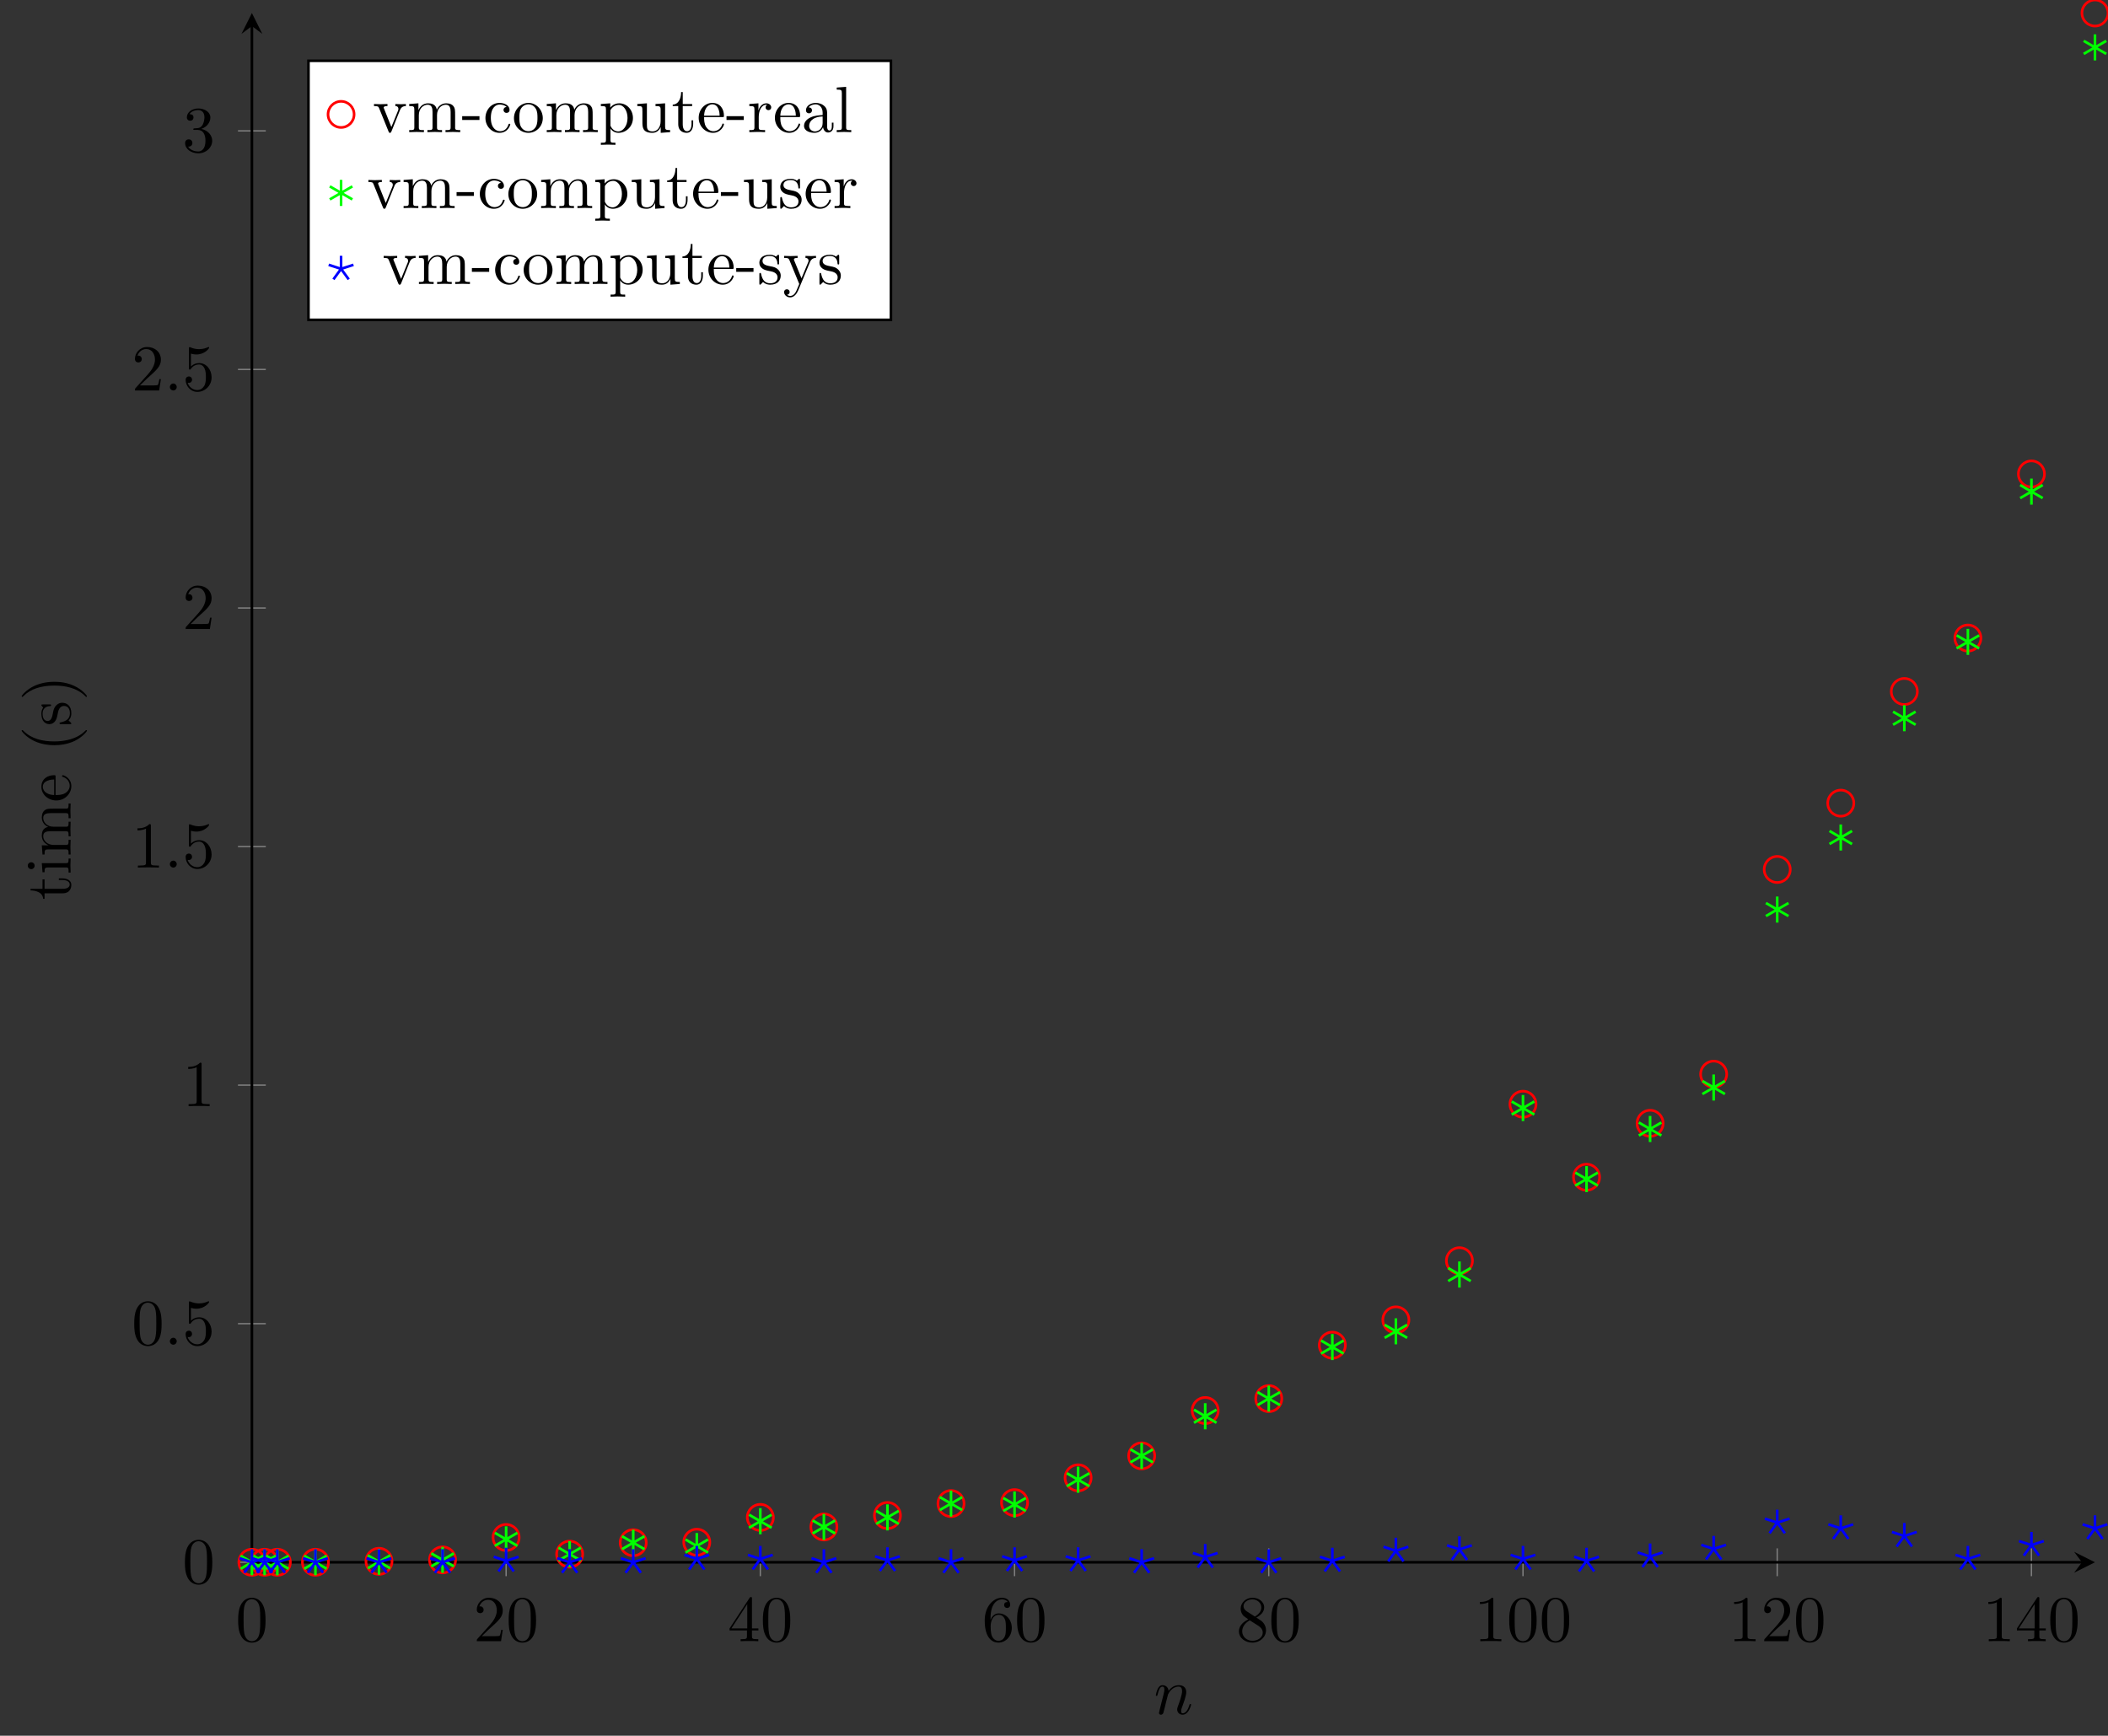 <?xml version="1.0" encoding="UTF-8"?>
<svg xmlns="http://www.w3.org/2000/svg" xmlns:xlink="http://www.w3.org/1999/xlink" width="322.185pt" height="265.311pt" viewBox="0 0 322.185 265.311" version="1.1">
<rect x="0" y="0" width="322.185" height="265.311" fill="#333333" stroke="none"/>
<defs>
<g>
<symbol overflow="visible" id="glyph0-0">
<path style="stroke:none;" d=""/>
</symbol>
<symbol overflow="visible" id="glyph0-1">
<path style="stroke:none;" d="M 4.578 -3.188 C 4.578 -3.984 4.531 -4.781 4.188 -5.516 C 3.734 -6.484 2.906 -6.641 2.5 -6.641 C 1.891 -6.641 1.172 -6.375 0.75 -5.453 C 0.438 -4.766 0.391 -3.984 0.391 -3.188 C 0.391 -2.438 0.422 -1.547 0.844 -0.781 C 1.266 0.016 2 0.219 2.484 0.219 C 3.016 0.219 3.781 0.016 4.219 -0.938 C 4.531 -1.625 4.578 -2.406 4.578 -3.188 Z M 2.484 0 C 2.094 0 1.5 -0.25 1.328 -1.203 C 1.219 -1.797 1.219 -2.719 1.219 -3.312 C 1.219 -3.953 1.219 -4.609 1.297 -5.141 C 1.484 -6.328 2.234 -6.422 2.484 -6.422 C 2.812 -6.422 3.469 -6.234 3.656 -5.25 C 3.766 -4.688 3.766 -3.938 3.766 -3.312 C 3.766 -2.562 3.766 -1.891 3.656 -1.25 C 3.5 -0.297 2.938 0 2.484 0 Z M 2.484 0 "/>
</symbol>
<symbol overflow="visible" id="glyph0-2">
<path style="stroke:none;" d="M 1.266 -0.766 L 2.328 -1.797 C 3.875 -3.172 4.469 -3.703 4.469 -4.703 C 4.469 -5.844 3.578 -6.641 2.359 -6.641 C 1.234 -6.641 0.5 -5.719 0.5 -4.828 C 0.5 -4.281 1 -4.281 1.031 -4.281 C 1.203 -4.281 1.547 -4.391 1.547 -4.812 C 1.547 -5.062 1.359 -5.328 1.016 -5.328 C 0.938 -5.328 0.922 -5.328 0.891 -5.312 C 1.109 -5.969 1.656 -6.328 2.234 -6.328 C 3.141 -6.328 3.562 -5.516 3.562 -4.703 C 3.562 -3.906 3.078 -3.125 2.516 -2.5 L 0.609 -0.375 C 0.5 -0.266 0.5 -0.234 0.5 0 L 4.203 0 L 4.469 -1.734 L 4.234 -1.734 C 4.172 -1.438 4.109 -1 4 -0.844 C 3.938 -0.766 3.281 -0.766 3.062 -0.766 Z M 1.266 -0.766 "/>
</symbol>
<symbol overflow="visible" id="glyph0-3">
<path style="stroke:none;" d="M 2.938 -1.641 L 2.938 -0.781 C 2.938 -0.422 2.906 -0.312 2.172 -0.312 L 1.969 -0.312 L 1.969 0 C 2.375 -0.031 2.891 -0.031 3.312 -0.031 C 3.734 -0.031 4.25 -0.031 4.672 0 L 4.672 -0.312 L 4.453 -0.312 C 3.719 -0.312 3.703 -0.422 3.703 -0.781 L 3.703 -1.641 L 4.688 -1.641 L 4.688 -1.953 L 3.703 -1.953 L 3.703 -6.484 C 3.703 -6.688 3.703 -6.75 3.531 -6.75 C 3.453 -6.75 3.422 -6.75 3.344 -6.625 L 0.281 -1.953 L 0.281 -1.641 Z M 2.984 -1.953 L 0.562 -1.953 L 2.984 -5.672 Z M 2.984 -1.953 "/>
</symbol>
<symbol overflow="visible" id="glyph0-4">
<path style="stroke:none;" d="M 1.312 -3.266 L 1.312 -3.516 C 1.312 -6.031 2.547 -6.391 3.062 -6.391 C 3.297 -6.391 3.719 -6.328 3.938 -5.984 C 3.781 -5.984 3.391 -5.984 3.391 -5.547 C 3.391 -5.234 3.625 -5.078 3.844 -5.078 C 4 -5.078 4.312 -5.172 4.312 -5.562 C 4.312 -6.156 3.875 -6.641 3.047 -6.641 C 1.766 -6.641 0.422 -5.359 0.422 -3.156 C 0.422 -0.484 1.578 0.219 2.5 0.219 C 3.609 0.219 4.562 -0.719 4.562 -2.031 C 4.562 -3.297 3.672 -4.25 2.562 -4.25 C 1.891 -4.25 1.516 -3.75 1.312 -3.266 Z M 2.5 -0.062 C 1.875 -0.062 1.578 -0.656 1.516 -0.812 C 1.328 -1.281 1.328 -2.078 1.328 -2.25 C 1.328 -3.031 1.656 -4.031 2.547 -4.031 C 2.719 -4.031 3.172 -4.031 3.484 -3.406 C 3.656 -3.047 3.656 -2.531 3.656 -2.047 C 3.656 -1.562 3.656 -1.062 3.484 -0.703 C 3.188 -0.109 2.734 -0.062 2.5 -0.062 Z M 2.5 -0.062 "/>
</symbol>
<symbol overflow="visible" id="glyph0-5">
<path style="stroke:none;" d="M 1.625 -4.562 C 1.172 -4.859 1.125 -5.188 1.125 -5.359 C 1.125 -5.969 1.781 -6.391 2.484 -6.391 C 3.203 -6.391 3.844 -5.875 3.844 -5.156 C 3.844 -4.578 3.453 -4.109 2.859 -3.766 Z M 3.078 -3.609 C 3.797 -3.984 4.281 -4.5 4.281 -5.156 C 4.281 -6.078 3.406 -6.641 2.5 -6.641 C 1.5 -6.641 0.688 -5.906 0.688 -4.969 C 0.688 -4.797 0.703 -4.344 1.125 -3.875 C 1.234 -3.766 1.609 -3.516 1.859 -3.344 C 1.281 -3.047 0.422 -2.5 0.422 -1.5 C 0.422 -0.453 1.438 0.219 2.484 0.219 C 3.609 0.219 4.562 -0.609 4.562 -1.672 C 4.562 -2.031 4.453 -2.484 4.062 -2.906 C 3.875 -3.109 3.719 -3.203 3.078 -3.609 Z M 2.078 -3.188 L 3.312 -2.406 C 3.594 -2.219 4.062 -1.922 4.062 -1.312 C 4.062 -0.578 3.312 -0.062 2.5 -0.062 C 1.641 -0.062 0.922 -0.672 0.922 -1.5 C 0.922 -2.078 1.234 -2.719 2.078 -3.188 Z M 2.078 -3.188 "/>
</symbol>
<symbol overflow="visible" id="glyph0-6">
<path style="stroke:none;" d="M 2.938 -6.375 C 2.938 -6.625 2.938 -6.641 2.703 -6.641 C 2.078 -6 1.203 -6 0.891 -6 L 0.891 -5.688 C 1.094 -5.688 1.672 -5.688 2.188 -5.953 L 2.188 -0.781 C 2.188 -0.422 2.156 -0.312 1.266 -0.312 L 0.953 -0.312 L 0.953 0 C 1.297 -0.031 2.156 -0.031 2.562 -0.031 C 2.953 -0.031 3.828 -0.031 4.172 0 L 4.172 -0.312 L 3.859 -0.312 C 2.953 -0.312 2.938 -0.422 2.938 -0.781 Z M 2.938 -6.375 "/>
</symbol>
<symbol overflow="visible" id="glyph0-7">
<path style="stroke:none;" d="M 4.469 -2 C 4.469 -3.188 3.656 -4.188 2.578 -4.188 C 2.109 -4.188 1.672 -4.031 1.312 -3.672 L 1.312 -5.625 C 1.516 -5.562 1.844 -5.5 2.156 -5.5 C 3.391 -5.5 4.094 -6.406 4.094 -6.531 C 4.094 -6.594 4.062 -6.641 3.984 -6.641 C 3.984 -6.641 3.953 -6.641 3.906 -6.609 C 3.703 -6.516 3.219 -6.312 2.547 -6.312 C 2.156 -6.312 1.688 -6.391 1.219 -6.594 C 1.141 -6.625 1.125 -6.625 1.109 -6.625 C 1 -6.625 1 -6.547 1 -6.391 L 1 -3.438 C 1 -3.266 1 -3.188 1.141 -3.188 C 1.219 -3.188 1.234 -3.203 1.281 -3.266 C 1.391 -3.422 1.75 -3.969 2.562 -3.969 C 3.078 -3.969 3.328 -3.516 3.406 -3.328 C 3.562 -2.953 3.594 -2.578 3.594 -2.078 C 3.594 -1.719 3.594 -1.125 3.344 -0.703 C 3.109 -0.312 2.734 -0.062 2.281 -0.062 C 1.562 -0.062 0.984 -0.594 0.812 -1.172 C 0.844 -1.172 0.875 -1.156 0.984 -1.156 C 1.312 -1.156 1.484 -1.406 1.484 -1.641 C 1.484 -1.891 1.312 -2.141 0.984 -2.141 C 0.844 -2.141 0.5 -2.062 0.5 -1.609 C 0.5 -0.75 1.188 0.219 2.297 0.219 C 3.453 0.219 4.469 -0.734 4.469 -2 Z M 4.469 -2 "/>
</symbol>
<symbol overflow="visible" id="glyph0-8">
<path style="stroke:none;" d="M 2.891 -3.516 C 3.703 -3.781 4.281 -4.469 4.281 -5.266 C 4.281 -6.078 3.406 -6.641 2.453 -6.641 C 1.453 -6.641 0.688 -6.047 0.688 -5.281 C 0.688 -4.953 0.906 -4.766 1.203 -4.766 C 1.5 -4.766 1.703 -4.984 1.703 -5.281 C 1.703 -5.766 1.234 -5.766 1.094 -5.766 C 1.391 -6.266 2.047 -6.391 2.406 -6.391 C 2.828 -6.391 3.375 -6.172 3.375 -5.281 C 3.375 -5.156 3.344 -4.578 3.094 -4.141 C 2.797 -3.656 2.453 -3.625 2.203 -3.625 C 2.125 -3.609 1.891 -3.594 1.812 -3.594 C 1.734 -3.578 1.672 -3.562 1.672 -3.469 C 1.672 -3.359 1.734 -3.359 1.906 -3.359 L 2.344 -3.359 C 3.156 -3.359 3.531 -2.688 3.531 -1.703 C 3.531 -0.344 2.844 -0.062 2.406 -0.062 C 1.969 -0.062 1.219 -0.234 0.875 -0.812 C 1.219 -0.766 1.531 -0.984 1.531 -1.359 C 1.531 -1.719 1.266 -1.922 0.984 -1.922 C 0.734 -1.922 0.422 -1.781 0.422 -1.344 C 0.422 -0.438 1.344 0.219 2.438 0.219 C 3.656 0.219 4.562 -0.688 4.562 -1.703 C 4.562 -2.516 3.922 -3.297 2.891 -3.516 Z M 2.891 -3.516 "/>
</symbol>
<symbol overflow="visible" id="glyph1-0">
<path style="stroke:none;" d=""/>
</symbol>
<symbol overflow="visible" id="glyph1-1">
<path style="stroke:none;" d="M 1.906 -0.531 C 1.906 -0.812 1.672 -1.062 1.391 -1.062 C 1.094 -1.062 0.859 -0.812 0.859 -0.531 C 0.859 -0.234 1.094 0 1.391 0 C 1.672 0 1.906 -0.234 1.906 -0.531 Z M 1.906 -0.531 "/>
</symbol>
<symbol overflow="visible" id="glyph1-2">
<path style="stroke:none;" d="M 0.875 -0.594 C 0.844 -0.438 0.781 -0.203 0.781 -0.156 C 0.781 0.016 0.922 0.109 1.078 0.109 C 1.203 0.109 1.375 0.031 1.453 -0.172 C 1.453 -0.188 1.578 -0.656 1.641 -0.906 L 1.859 -1.797 C 1.906 -2.031 1.969 -2.25 2.031 -2.469 C 2.062 -2.641 2.141 -2.938 2.156 -2.969 C 2.297 -3.281 2.828 -4.188 3.781 -4.188 C 4.234 -4.188 4.312 -3.812 4.312 -3.484 C 4.312 -2.875 3.828 -1.594 3.672 -1.172 C 3.578 -0.938 3.562 -0.812 3.562 -0.703 C 3.562 -0.234 3.922 0.109 4.391 0.109 C 5.328 0.109 5.688 -1.344 5.688 -1.422 C 5.688 -1.531 5.609 -1.531 5.578 -1.531 C 5.469 -1.531 5.469 -1.5 5.422 -1.344 C 5.219 -0.672 4.891 -0.109 4.406 -0.109 C 4.234 -0.109 4.172 -0.203 4.172 -0.438 C 4.172 -0.688 4.25 -0.922 4.344 -1.141 C 4.531 -1.672 4.953 -2.766 4.953 -3.344 C 4.953 -4 4.531 -4.406 3.812 -4.406 C 2.906 -4.406 2.422 -3.766 2.25 -3.531 C 2.203 -4.094 1.797 -4.406 1.328 -4.406 C 0.875 -4.406 0.688 -4.016 0.594 -3.844 C 0.422 -3.5 0.297 -2.906 0.297 -2.875 C 0.297 -2.766 0.391 -2.766 0.406 -2.766 C 0.516 -2.766 0.516 -2.781 0.578 -3 C 0.75 -3.703 0.953 -4.188 1.312 -4.188 C 1.5 -4.188 1.609 -4.062 1.609 -3.734 C 1.609 -3.516 1.578 -3.406 1.453 -2.891 Z M 0.875 -0.594 "/>
</symbol>
<symbol overflow="visible" id="glyph2-0">
<path style="stroke:none;" d=""/>
</symbol>
<symbol overflow="visible" id="glyph2-1">
<path style="stroke:none;" d="M -1.234 -3.312 L -1.797 -3.312 L -1.797 -3.062 L -1.25 -3.062 C -0.516 -3.062 -0.141 -2.766 -0.141 -2.391 C -0.141 -1.719 -1.047 -1.719 -1.219 -1.719 L -3.984 -1.719 L -3.984 -3.156 L -4.297 -3.156 L -4.297 -1.719 L -6.125 -1.719 L -6.125 -1.469 C -5.312 -1.469 -4.25 -1.172 -4.203 -0.188 L -3.984 -0.188 L -3.984 -1.031 L -1.234 -1.031 C -0.016 -1.031 0.109 -1.969 0.109 -2.328 C 0.109 -3.031 -0.594 -3.312 -1.234 -3.312 Z M -1.234 -3.312 "/>
</symbol>
<symbol overflow="visible" id="glyph2-2">
<path style="stroke:none;" d="M 0 -2.469 L -0.312 -2.469 C -0.312 -1.797 -0.359 -1.766 -0.75 -1.766 L -4.406 -1.766 L -4.297 -0.375 L -3.984 -0.375 C -3.984 -1.016 -3.922 -1.109 -3.438 -1.109 L -0.75 -1.109 C -0.312 -1.109 -0.312 -1 -0.312 -0.328 L 0 -0.328 L -0.031 -1.422 C -0.031 -1.781 -0.016 -2.125 0 -2.469 Z M -6.016 -1.906 C -6.297 -1.906 -6.547 -1.688 -6.547 -1.391 C -6.547 -1.047 -6.266 -0.844 -6.016 -0.844 C -5.75 -0.844 -5.5 -1.078 -5.5 -1.375 C -5.5 -1.719 -5.766 -1.906 -6.016 -1.906 Z M -6.016 -1.906 "/>
</symbol>
<symbol overflow="visible" id="glyph2-3">
<path style="stroke:none;" d="M 0 -8.109 L -0.312 -8.109 C -0.312 -7.594 -0.312 -7.344 -0.609 -7.328 L -2.516 -7.328 C -3.375 -7.328 -3.672 -7.328 -4.031 -7.016 C -4.203 -6.875 -4.406 -6.547 -4.406 -5.969 C -4.406 -5.141 -3.812 -4.688 -3.422 -4.531 C -4.297 -4.391 -4.406 -3.656 -4.406 -3.203 C -4.406 -2.469 -3.984 -2 -3.359 -1.719 L -4.406 -1.719 L -4.297 -0.312 L -3.984 -0.312 C -3.984 -1.016 -3.922 -1.094 -3.422 -1.094 L -0.75 -1.094 C -0.312 -1.094 -0.312 -0.984 -0.312 -0.312 L 0 -0.312 L -0.031 -1.453 L 0 -2.562 L -0.312 -2.562 C -0.312 -1.891 -0.312 -1.781 -0.75 -1.781 L -2.594 -1.781 C -3.625 -1.781 -4.188 -2.5 -4.188 -3.125 C -4.188 -3.766 -3.656 -3.875 -3.078 -3.875 L -0.75 -3.875 C -0.312 -3.875 -0.312 -3.766 -0.312 -3.094 L 0 -3.094 L -0.031 -4.219 L 0 -5.328 L -0.312 -5.328 C -0.312 -4.672 -0.312 -4.562 -0.75 -4.562 L -2.594 -4.562 C -3.625 -4.562 -4.188 -5.266 -4.188 -5.906 C -4.188 -6.531 -3.656 -6.641 -3.078 -6.641 L -0.75 -6.641 C -0.312 -6.641 -0.312 -6.531 -0.312 -5.859 L 0 -5.859 L -0.031 -6.984 Z M 0 -8.109 "/>
</symbol>
<symbol overflow="visible" id="glyph2-4">
<path style="stroke:none;" d="M -1.188 -4.141 C -1.281 -4.141 -1.312 -4.062 -1.312 -4 C -1.312 -3.922 -1.25 -3.891 -1.172 -3.875 C -0.141 -3.531 -0.141 -2.625 -0.141 -2.531 C -0.141 -2.031 -0.438 -1.641 -0.812 -1.406 C -1.281 -1.109 -1.938 -1.109 -2.297 -1.109 L -2.297 -3.891 C -2.297 -4.109 -2.297 -4.141 -2.516 -4.141 C -3.5 -4.141 -4.469 -3.594 -4.469 -2.359 C -4.469 -1.203 -3.438 -0.281 -2.188 -0.281 C -0.859 -0.281 0.109 -1.328 0.109 -2.469 C 0.109 -3.688 -1 -4.141 -1.188 -4.141 Z M -2.516 -3.484 L -2.516 -1.109 C -4 -1.172 -4.25 -2.016 -4.25 -2.359 C -4.25 -3.375 -2.906 -3.484 -2.516 -3.484 Z M -2.516 -3.484 "/>
</symbol>
<symbol overflow="visible" id="glyph2-5">
<path style="stroke:none;" d="M 2.391 -3.297 C 2.359 -3.297 2.344 -3.297 2.172 -3.125 C 0.922 -1.891 -0.969 -1.562 -2.5 -1.562 C -4.234 -1.562 -5.969 -1.938 -7.203 -3.172 C -7.328 -3.297 -7.344 -3.297 -7.375 -3.297 C -7.453 -3.297 -7.484 -3.266 -7.484 -3.203 C -7.484 -3.094 -6.797 -2.203 -5.531 -1.609 C -4.438 -1.109 -3.328 -0.984 -2.5 -0.984 C -1.719 -0.984 -0.516 -1.094 0.625 -1.641 C 1.844 -2.25 2.5 -3.094 2.5 -3.203 C 2.5 -3.266 2.469 -3.297 2.391 -3.297 Z M 2.391 -3.297 "/>
</symbol>
<symbol overflow="visible" id="glyph2-6">
<path style="stroke:none;" d="M -1.281 -3.594 C -1.797 -3.594 -2.109 -3.297 -2.219 -3.172 C -2.547 -2.844 -2.625 -2.453 -2.703 -2.031 C -2.812 -1.469 -2.938 -0.812 -3.516 -0.812 C -3.875 -0.812 -4.281 -1.062 -4.281 -1.922 C -4.281 -3.016 -3.375 -3.078 -3.078 -3.094 C -2.984 -3.094 -2.984 -3.203 -2.984 -3.203 C -2.984 -3.344 -3.031 -3.344 -3.219 -3.344 L -4.234 -3.344 C -4.391 -3.344 -4.469 -3.344 -4.469 -3.234 C -4.469 -3.188 -4.469 -3.156 -4.344 -3.031 C -4.312 -3 -4.219 -2.906 -4.188 -2.859 C -4.469 -2.484 -4.469 -2.078 -4.469 -1.922 C -4.469 -0.703 -3.797 -0.328 -3.234 -0.328 C -2.891 -0.328 -2.609 -0.484 -2.391 -0.75 C -2.141 -1.078 -2.078 -1.359 -1.938 -2.078 C -1.891 -2.297 -1.734 -3.109 -1.016 -3.109 C -0.516 -3.109 -0.109 -2.766 -0.109 -1.984 C -0.109 -1.141 -0.672 -0.781 -1.531 -0.594 C -1.656 -0.562 -1.688 -0.562 -1.688 -0.453 C -1.688 -0.328 -1.625 -0.328 -1.453 -0.328 L -0.125 -0.328 C 0.047 -0.328 0.109 -0.328 0.109 -0.438 C 0.109 -0.484 0.094 -0.5 -0.094 -0.688 C -0.109 -0.703 -0.125 -0.703 -0.312 -0.891 C 0.094 -1.328 0.109 -1.781 0.109 -1.984 C 0.109 -3.125 -0.562 -3.594 -1.281 -3.594 Z M -1.281 -3.594 "/>
</symbol>
<symbol overflow="visible" id="glyph2-7">
<path style="stroke:none;" d="M -2.5 -2.875 C -3.266 -2.875 -4.469 -2.766 -5.609 -2.219 C -6.828 -1.625 -7.484 -0.766 -7.484 -0.672 C -7.484 -0.609 -7.438 -0.562 -7.375 -0.562 C -7.344 -0.562 -7.328 -0.562 -7.141 -0.75 C -6.156 -1.734 -4.578 -2.297 -2.5 -2.297 C -0.781 -2.297 0.969 -1.938 2.219 -0.703 C 2.344 -0.562 2.359 -0.562 2.391 -0.562 C 2.453 -0.562 2.5 -0.609 2.5 -0.672 C 2.5 -0.766 1.812 -1.672 0.547 -2.25 C -0.547 -2.766 -1.656 -2.875 -2.5 -2.875 Z M -2.5 -2.875 "/>
</symbol>
<symbol overflow="visible" id="glyph3-0">
<path style="stroke:none;" d=""/>
</symbol>
<symbol overflow="visible" id="glyph3-1">
<path style="stroke:none;" d="M 5.062 -3.984 L 5.062 -4.297 C 4.828 -4.281 4.547 -4.266 4.312 -4.266 L 3.453 -4.297 L 3.453 -3.984 C 3.812 -3.984 3.922 -3.75 3.922 -3.562 C 3.922 -3.469 3.906 -3.422 3.875 -3.312 L 2.844 -0.781 L 1.734 -3.562 C 1.672 -3.688 1.672 -3.734 1.672 -3.734 C 1.672 -3.984 2.062 -3.984 2.25 -3.984 L 2.25 -4.297 L 1.156 -4.266 C 0.891 -4.266 0.484 -4.281 0.188 -4.297 L 0.188 -3.984 C 0.812 -3.984 0.859 -3.922 0.984 -3.625 L 2.422 -0.078 C 2.484 0.062 2.5 0.109 2.625 0.109 C 2.766 0.109 2.797 0.016 2.844 -0.078 L 4.141 -3.312 C 4.234 -3.547 4.406 -3.984 5.062 -3.984 Z M 5.062 -3.984 "/>
</symbol>
<symbol overflow="visible" id="glyph3-2">
<path style="stroke:none;" d="M 8.109 0 L 8.109 -0.312 C 7.594 -0.312 7.344 -0.312 7.328 -0.609 L 7.328 -2.516 C 7.328 -3.375 7.328 -3.672 7.016 -4.031 C 6.875 -4.203 6.547 -4.406 5.969 -4.406 C 5.141 -4.406 4.688 -3.812 4.531 -3.422 C 4.391 -4.297 3.656 -4.406 3.203 -4.406 C 2.469 -4.406 2 -3.984 1.719 -3.359 L 1.719 -4.406 L 0.312 -4.297 L 0.312 -3.984 C 1.016 -3.984 1.094 -3.922 1.094 -3.422 L 1.094 -0.75 C 1.094 -0.312 0.984 -0.312 0.312 -0.312 L 0.312 0 L 1.453 -0.031 L 2.562 0 L 2.562 -0.312 C 1.891 -0.312 1.781 -0.312 1.781 -0.75 L 1.781 -2.594 C 1.781 -3.625 2.5 -4.188 3.125 -4.188 C 3.766 -4.188 3.875 -3.656 3.875 -3.078 L 3.875 -0.75 C 3.875 -0.312 3.766 -0.312 3.094 -0.312 L 3.094 0 L 4.219 -0.031 L 5.328 0 L 5.328 -0.312 C 4.672 -0.312 4.562 -0.312 4.562 -0.75 L 4.562 -2.594 C 4.562 -3.625 5.266 -4.188 5.906 -4.188 C 6.531 -4.188 6.641 -3.656 6.641 -3.078 L 6.641 -0.75 C 6.641 -0.312 6.531 -0.312 5.859 -0.312 L 5.859 0 L 6.984 -0.031 Z M 8.109 0 "/>
</symbol>
<symbol overflow="visible" id="glyph3-3">
<path style="stroke:none;" d="M 2.75 -1.859 L 2.75 -2.438 L 0.109 -2.438 L 0.109 -1.859 Z M 2.75 -1.859 "/>
</symbol>
<symbol overflow="visible" id="glyph3-4">
<path style="stroke:none;" d="M 4.141 -1.188 C 4.141 -1.281 4.031 -1.281 4 -1.281 C 3.922 -1.281 3.891 -1.25 3.875 -1.188 C 3.594 -0.266 2.938 -0.141 2.578 -0.141 C 2.047 -0.141 1.172 -0.562 1.172 -2.172 C 1.172 -3.797 1.984 -4.219 2.516 -4.219 C 2.609 -4.219 3.234 -4.203 3.578 -3.844 C 3.172 -3.812 3.109 -3.516 3.109 -3.391 C 3.109 -3.125 3.297 -2.938 3.562 -2.938 C 3.828 -2.938 4.031 -3.094 4.031 -3.406 C 4.031 -4.078 3.266 -4.469 2.5 -4.469 C 1.25 -4.469 0.344 -3.391 0.344 -2.156 C 0.344 -0.875 1.328 0.109 2.484 0.109 C 3.812 0.109 4.141 -1.094 4.141 -1.188 Z M 4.141 -1.188 "/>
</symbol>
<symbol overflow="visible" id="glyph3-5">
<path style="stroke:none;" d="M 4.688 -2.141 C 4.688 -3.406 3.703 -4.469 2.5 -4.469 C 1.25 -4.469 0.281 -3.375 0.281 -2.141 C 0.281 -0.844 1.312 0.109 2.484 0.109 C 3.688 0.109 4.688 -0.875 4.688 -2.141 Z M 3.875 -2.219 C 3.875 -1.859 3.875 -1.312 3.656 -0.875 C 3.422 -0.422 2.984 -0.141 2.5 -0.141 C 2.062 -0.141 1.625 -0.344 1.359 -0.812 C 1.109 -1.25 1.109 -1.859 1.109 -2.219 C 1.109 -2.609 1.109 -3.141 1.344 -3.578 C 1.609 -4.031 2.078 -4.25 2.484 -4.25 C 2.922 -4.25 3.344 -4.031 3.609 -3.594 C 3.875 -3.172 3.875 -2.594 3.875 -2.219 Z M 3.875 -2.219 "/>
</symbol>
<symbol overflow="visible" id="glyph3-6">
<path style="stroke:none;" d="M 5.188 -2.156 C 5.188 -3.422 4.234 -4.406 3.109 -4.406 C 2.328 -4.406 1.906 -3.969 1.719 -3.75 L 1.719 -4.406 L 0.281 -4.297 L 0.281 -3.984 C 0.984 -3.984 1.062 -3.922 1.062 -3.484 L 1.062 1.172 C 1.062 1.625 0.953 1.625 0.281 1.625 L 0.281 1.938 L 1.391 1.906 L 2.516 1.938 L 2.516 1.625 C 1.859 1.625 1.75 1.625 1.75 1.172 L 1.75 -0.594 C 1.797 -0.422 2.219 0.109 2.969 0.109 C 4.156 0.109 5.188 -0.875 5.188 -2.156 Z M 4.359 -2.156 C 4.359 -0.953 3.672 -0.109 2.938 -0.109 C 2.531 -0.109 2.156 -0.312 1.891 -0.719 C 1.75 -0.922 1.75 -0.938 1.75 -1.141 L 1.75 -3.359 C 2.031 -3.875 2.516 -4.156 3.031 -4.156 C 3.766 -4.156 4.359 -3.281 4.359 -2.156 Z M 4.359 -2.156 "/>
</symbol>
<symbol overflow="visible" id="glyph3-7">
<path style="stroke:none;" d="M 5.328 0 L 5.328 -0.312 C 4.641 -0.312 4.562 -0.375 4.562 -0.875 L 4.562 -4.406 L 3.094 -4.297 L 3.094 -3.984 C 3.781 -3.984 3.875 -3.922 3.875 -3.422 L 3.875 -1.656 C 3.875 -0.781 3.391 -0.109 2.656 -0.109 C 1.828 -0.109 1.781 -0.578 1.781 -1.094 L 1.781 -4.406 L 0.312 -4.297 L 0.312 -3.984 C 1.094 -3.984 1.094 -3.953 1.094 -3.078 L 1.094 -1.578 C 1.094 -0.797 1.094 0.109 2.609 0.109 C 3.172 0.109 3.609 -0.172 3.891 -0.781 L 3.891 0.109 Z M 5.328 0 "/>
</symbol>
<symbol overflow="visible" id="glyph3-8">
<path style="stroke:none;" d="M 3.312 -1.234 L 3.312 -1.797 L 3.062 -1.797 L 3.062 -1.25 C 3.062 -0.516 2.766 -0.141 2.391 -0.141 C 1.719 -0.141 1.719 -1.047 1.719 -1.219 L 1.719 -3.984 L 3.156 -3.984 L 3.156 -4.297 L 1.719 -4.297 L 1.719 -6.125 L 1.469 -6.125 C 1.469 -5.312 1.172 -4.25 0.188 -4.203 L 0.188 -3.984 L 1.031 -3.984 L 1.031 -1.234 C 1.031 -0.016 1.969 0.109 2.328 0.109 C 3.031 0.109 3.312 -0.594 3.312 -1.234 Z M 3.312 -1.234 "/>
</symbol>
<symbol overflow="visible" id="glyph3-9">
<path style="stroke:none;" d="M 4.141 -1.188 C 4.141 -1.281 4.062 -1.312 4 -1.312 C 3.922 -1.312 3.891 -1.25 3.875 -1.172 C 3.531 -0.141 2.625 -0.141 2.531 -0.141 C 2.031 -0.141 1.641 -0.438 1.406 -0.812 C 1.109 -1.281 1.109 -1.938 1.109 -2.297 L 3.891 -2.297 C 4.109 -2.297 4.141 -2.297 4.141 -2.516 C 4.141 -3.5 3.594 -4.469 2.359 -4.469 C 1.203 -4.469 0.281 -3.438 0.281 -2.188 C 0.281 -0.859 1.328 0.109 2.469 0.109 C 3.688 0.109 4.141 -1 4.141 -1.188 Z M 3.484 -2.516 L 1.109 -2.516 C 1.172 -4 2.016 -4.25 2.359 -4.25 C 3.375 -4.25 3.484 -2.906 3.484 -2.516 Z M 3.484 -2.516 "/>
</symbol>
<symbol overflow="visible" id="glyph3-10">
<path style="stroke:none;" d="M 3.625 -3.797 C 3.625 -4.109 3.312 -4.406 2.891 -4.406 C 2.156 -4.406 1.797 -3.734 1.672 -3.312 L 1.672 -4.406 L 0.281 -4.297 L 0.281 -3.984 C 0.984 -3.984 1.062 -3.922 1.062 -3.422 L 1.062 -0.75 C 1.062 -0.312 0.953 -0.312 0.281 -0.312 L 0.281 0 L 1.422 -0.031 C 1.812 -0.031 2.281 -0.031 2.688 0 L 2.688 -0.312 L 2.469 -0.312 C 1.734 -0.312 1.719 -0.422 1.719 -0.781 L 1.719 -2.312 C 1.719 -3.297 2.141 -4.188 2.891 -4.188 C 2.953 -4.188 2.984 -4.188 3 -4.172 C 2.969 -4.172 2.766 -4.047 2.766 -3.781 C 2.766 -3.516 2.984 -3.359 3.203 -3.359 C 3.375 -3.359 3.625 -3.484 3.625 -3.797 Z M 3.625 -3.797 "/>
</symbol>
<symbol overflow="visible" id="glyph3-11">
<path style="stroke:none;" d="M 4.812 -0.891 L 4.812 -1.453 L 4.562 -1.453 L 4.562 -0.891 C 4.562 -0.312 4.312 -0.25 4.203 -0.25 C 3.875 -0.25 3.844 -0.703 3.844 -0.75 L 3.844 -2.734 C 3.844 -3.156 3.844 -3.547 3.484 -3.922 C 3.094 -4.312 2.594 -4.469 2.109 -4.469 C 1.297 -4.469 0.609 -4 0.609 -3.344 C 0.609 -3.047 0.812 -2.875 1.062 -2.875 C 1.344 -2.875 1.531 -3.078 1.531 -3.328 C 1.531 -3.453 1.469 -3.781 1.016 -3.781 C 1.281 -4.141 1.781 -4.25 2.094 -4.25 C 2.578 -4.25 3.156 -3.859 3.156 -2.969 L 3.156 -2.609 C 2.641 -2.578 1.938 -2.547 1.312 -2.25 C 0.562 -1.906 0.312 -1.391 0.312 -0.953 C 0.312 -0.141 1.281 0.109 1.906 0.109 C 2.578 0.109 3.031 -0.297 3.219 -0.75 C 3.266 -0.359 3.531 0.062 4 0.062 C 4.203 0.062 4.812 -0.078 4.812 -0.891 Z M 3.156 -1.391 C 3.156 -0.453 2.438 -0.109 1.984 -0.109 C 1.5 -0.109 1.094 -0.453 1.094 -0.953 C 1.094 -1.5 1.5 -2.328 3.156 -2.391 Z M 3.156 -1.391 "/>
</symbol>
<symbol overflow="visible" id="glyph3-12">
<path style="stroke:none;" d="M 2.547 0 L 2.547 -0.312 C 1.875 -0.312 1.766 -0.312 1.766 -0.75 L 1.766 -6.922 L 0.328 -6.812 L 0.328 -6.5 C 1.031 -6.5 1.109 -6.438 1.109 -5.938 L 1.109 -0.75 C 1.109 -0.312 1 -0.312 0.328 -0.312 L 0.328 0 L 1.438 -0.031 Z M 2.547 0 "/>
</symbol>
<symbol overflow="visible" id="glyph3-13">
<path style="stroke:none;" d="M 3.594 -1.281 C 3.594 -1.797 3.297 -2.109 3.172 -2.219 C 2.844 -2.547 2.453 -2.625 2.031 -2.703 C 1.469 -2.812 0.812 -2.938 0.812 -3.516 C 0.812 -3.875 1.062 -4.281 1.922 -4.281 C 3.016 -4.281 3.078 -3.375 3.094 -3.078 C 3.094 -2.984 3.203 -2.984 3.203 -2.984 C 3.344 -2.984 3.344 -3.031 3.344 -3.219 L 3.344 -4.234 C 3.344 -4.391 3.344 -4.469 3.234 -4.469 C 3.188 -4.469 3.156 -4.469 3.031 -4.344 C 3 -4.312 2.906 -4.219 2.859 -4.188 C 2.484 -4.469 2.078 -4.469 1.922 -4.469 C 0.703 -4.469 0.328 -3.797 0.328 -3.234 C 0.328 -2.891 0.484 -2.609 0.75 -2.391 C 1.078 -2.141 1.359 -2.078 2.078 -1.938 C 2.297 -1.891 3.109 -1.734 3.109 -1.016 C 3.109 -0.516 2.766 -0.109 1.984 -0.109 C 1.141 -0.109 0.781 -0.672 0.594 -1.531 C 0.562 -1.656 0.562 -1.688 0.453 -1.688 C 0.328 -1.688 0.328 -1.625 0.328 -1.453 L 0.328 -0.125 C 0.328 0.047 0.328 0.109 0.438 0.109 C 0.484 0.109 0.5 0.094 0.688 -0.094 C 0.703 -0.109 0.703 -0.125 0.891 -0.312 C 1.328 0.094 1.781 0.109 1.984 0.109 C 3.125 0.109 3.594 -0.562 3.594 -1.281 Z M 3.594 -1.281 "/>
</symbol>
<symbol overflow="visible" id="glyph3-14">
<path style="stroke:none;" d="M 5.062 -3.984 L 5.062 -4.297 C 4.828 -4.281 4.547 -4.266 4.312 -4.266 L 3.453 -4.297 L 3.453 -3.984 C 3.766 -3.984 3.922 -3.812 3.922 -3.562 C 3.922 -3.453 3.906 -3.438 3.859 -3.312 L 2.844 -0.875 L 1.75 -3.547 C 1.703 -3.656 1.688 -3.688 1.688 -3.734 C 1.688 -3.984 2.047 -3.984 2.25 -3.984 L 2.25 -4.297 L 1.156 -4.266 C 0.891 -4.266 0.484 -4.281 0.188 -4.297 L 0.188 -3.984 C 0.672 -3.984 0.859 -3.984 1 -3.641 L 2.5 0 L 2.25 0.594 C 2.031 1.141 1.75 1.828 1.109 1.828 C 1.062 1.828 0.828 1.828 0.641 1.641 C 0.953 1.609 1.031 1.391 1.031 1.219 C 1.031 0.969 0.844 0.812 0.609 0.812 C 0.406 0.812 0.188 0.938 0.188 1.234 C 0.188 1.688 0.609 2.047 1.109 2.047 C 1.734 2.047 2.141 1.469 2.375 0.906 L 4.141 -3.344 C 4.391 -3.984 4.906 -3.984 5.062 -3.984 Z M 5.062 -3.984 "/>
</symbol>
</g>
<clipPath id="clip1">
  <path d="M 312 0 L 322.184 0 L 322.184 10 L 312 10 Z M 312 0 "/>
</clipPath>
<clipPath id="clip2">
  <path d="M 312 0 L 322.184 0 L 322.184 15 L 312 15 Z M 312 0 "/>
</clipPath>
<clipPath id="clip3">
  <path d="M 312 225 L 322.184 225 L 322.184 241 L 312 241 Z M 312 225 "/>
</clipPath>
</defs>
<g id="surface1">
<path style="fill:none;stroke-width:0.199;stroke-linecap:butt;stroke-linejoin:miter;stroke:rgb(50%,50%,50%);stroke-opacity:1;stroke-miterlimit:10;" d="M 0.001 -2.127 L 0.001 2.127 M 38.856 -2.127 L 38.856 2.127 M 77.708 -2.127 L 77.708 2.127 M 116.564 -2.127 L 116.564 2.127 M 155.419 -2.127 L 155.419 2.127 M 194.274 -2.127 L 194.274 2.127 M 233.13 -2.127 L 233.13 2.127 M 271.981 -2.127 L 271.981 2.127 " transform="matrix(1,0,0,-1,38.499,238.795)"/>
<path style="fill:none;stroke-width:0.199;stroke-linecap:butt;stroke-linejoin:miter;stroke:rgb(50%,50%,50%);stroke-opacity:1;stroke-miterlimit:10;" d="M -2.128 -0.002 L 2.126 -0.002 M -2.128 36.467 L 2.126 36.467 M -2.128 72.932 L 2.126 72.932 M -2.128 109.397 L 2.126 109.397 M -2.128 145.861 L 2.126 145.861 M -2.128 182.326 L 2.126 182.326 M -2.128 218.791 L 2.126 218.791 " transform="matrix(1,0,0,-1,38.499,238.795)"/>
<path style="fill:none;stroke-width:0.399;stroke-linecap:butt;stroke-linejoin:miter;stroke:rgb(0%,0%,0%);stroke-opacity:1;stroke-miterlimit:10;" d="M 0.001 -0.002 L 279.704 -0.002 " transform="matrix(1,0,0,-1,38.499,238.795)"/>
<path style=" stroke:none;fill-rule:nonzero;fill:rgb(0%,0%,0%);fill-opacity:1;" d="M 320.195 238.797 L 317.008 237.199 L 318.203 238.797 L 317.008 240.391 "/>
<path style="fill:none;stroke-width:0.399;stroke-linecap:butt;stroke-linejoin:miter;stroke:rgb(0%,0%,0%);stroke-opacity:1;stroke-miterlimit:10;" d="M 0.001 -0.002 L 0.001 234.811 " transform="matrix(1,0,0,-1,38.499,238.795)"/>
<path style=" stroke:none;fill-rule:nonzero;fill:rgb(0%,0%,0%);fill-opacity:1;" d="M 38.5 1.992 L 36.906 5.18 L 38.5 3.984 L 40.094 5.18 "/>
<g style="fill:rgb(0%,0%,0%);fill-opacity:1;">
  <use xlink:href="#glyph0-1" x="36.009" y="250.861"/>
</g>
<g style="fill:rgb(0%,0%,0%);fill-opacity:1;">
  <use xlink:href="#glyph0-2" x="72.372" y="250.861"/>
  <use xlink:href="#glyph0-1" x="77.353" y="250.861"/>
</g>
<g style="fill:rgb(0%,0%,0%);fill-opacity:1;">
  <use xlink:href="#glyph0-3" x="111.226" y="250.861"/>
  <use xlink:href="#glyph0-1" x="116.207" y="250.861"/>
</g>
<g style="fill:rgb(0%,0%,0%);fill-opacity:1;">
  <use xlink:href="#glyph0-4" x="150.081" y="250.861"/>
  <use xlink:href="#glyph0-1" x="155.062" y="250.861"/>
</g>
<g style="fill:rgb(0%,0%,0%);fill-opacity:1;">
  <use xlink:href="#glyph0-5" x="188.935" y="250.861"/>
  <use xlink:href="#glyph0-1" x="193.916" y="250.861"/>
</g>
<g style="fill:rgb(0%,0%,0%);fill-opacity:1;">
  <use xlink:href="#glyph0-6" x="225.298" y="250.861"/>
  <use xlink:href="#glyph0-1" x="230.279" y="250.861"/>
  <use xlink:href="#glyph0-1" x="235.261" y="250.861"/>
</g>
<g style="fill:rgb(0%,0%,0%);fill-opacity:1;">
  <use xlink:href="#glyph0-6" x="264.153" y="250.861"/>
  <use xlink:href="#glyph0-2" x="269.134" y="250.861"/>
  <use xlink:href="#glyph0-1" x="274.116" y="250.861"/>
</g>
<g style="fill:rgb(0%,0%,0%);fill-opacity:1;">
  <use xlink:href="#glyph0-6" x="303.007" y="250.861"/>
  <use xlink:href="#glyph0-3" x="307.988" y="250.861"/>
  <use xlink:href="#glyph0-1" x="312.97" y="250.861"/>
</g>
<g style="fill:rgb(0%,0%,0%);fill-opacity:1;">
  <use xlink:href="#glyph0-1" x="27.872" y="242.005"/>
</g>
<g style="fill:rgb(0%,0%,0%);fill-opacity:1;">
  <use xlink:href="#glyph0-1" x="20.123" y="205.54"/>
</g>
<g style="fill:rgb(0%,0%,0%);fill-opacity:1;">
  <use xlink:href="#glyph1-1" x="25.104" y="205.54"/>
</g>
<g style="fill:rgb(0%,0%,0%);fill-opacity:1;">
  <use xlink:href="#glyph0-7" x="27.872" y="205.54"/>
</g>
<g style="fill:rgb(0%,0%,0%);fill-opacity:1;">
  <use xlink:href="#glyph0-6" x="27.872" y="169.076"/>
</g>
<g style="fill:rgb(0%,0%,0%);fill-opacity:1;">
  <use xlink:href="#glyph0-6" x="20.123" y="132.611"/>
</g>
<g style="fill:rgb(0%,0%,0%);fill-opacity:1;">
  <use xlink:href="#glyph1-1" x="25.104" y="132.611"/>
</g>
<g style="fill:rgb(0%,0%,0%);fill-opacity:1;">
  <use xlink:href="#glyph0-7" x="27.872" y="132.611"/>
</g>
<g style="fill:rgb(0%,0%,0%);fill-opacity:1;">
  <use xlink:href="#glyph0-2" x="27.872" y="96.147"/>
</g>
<g style="fill:rgb(0%,0%,0%);fill-opacity:1;">
  <use xlink:href="#glyph0-2" x="20.123" y="59.682"/>
</g>
<g style="fill:rgb(0%,0%,0%);fill-opacity:1;">
  <use xlink:href="#glyph1-1" x="25.104" y="59.682"/>
</g>
<g style="fill:rgb(0%,0%,0%);fill-opacity:1;">
  <use xlink:href="#glyph0-7" x="27.872" y="59.682"/>
</g>
<g style="fill:rgb(0%,0%,0%);fill-opacity:1;">
  <use xlink:href="#glyph0-8" x="27.872" y="23.218"/>
</g>
<path style="fill:none;stroke-width:0.399;stroke-linecap:butt;stroke-linejoin:miter;stroke:rgb(100%,0%,0%);stroke-opacity:1;stroke-miterlimit:10;" d="M 1.993 -0.002 C 1.993 1.1 1.099 1.994 0.001 1.994 C -1.101 1.994 -1.991 1.1 -1.991 -0.002 C -1.991 -1.1 -1.101 -1.994 0.001 -1.994 C 1.099 -1.994 1.993 -1.1 1.993 -0.002 Z M 1.993 -0.002 " transform="matrix(1,0,0,-1,38.499,238.795)"/>
<path style="fill:none;stroke-width:0.399;stroke-linecap:butt;stroke-linejoin:miter;stroke:rgb(100%,0%,0%);stroke-opacity:1;stroke-miterlimit:10;" d="M 3.935 -0.002 C 3.935 1.1 3.044 1.994 1.942 1.994 C 0.841 1.994 -0.05 1.1 -0.05 -0.002 C -0.05 -1.1 0.841 -1.994 1.942 -1.994 C 3.044 -1.994 3.935 -1.1 3.935 -0.002 Z M 3.935 -0.002 " transform="matrix(1,0,0,-1,38.499,238.795)"/>
<path style="fill:none;stroke-width:0.399;stroke-linecap:butt;stroke-linejoin:miter;stroke:rgb(100%,0%,0%);stroke-opacity:1;stroke-miterlimit:10;" d="M 5.88 -0.002 C 5.88 1.1 4.985 1.994 3.884 1.994 C 2.786 1.994 1.892 1.1 1.892 -0.002 C 1.892 -1.1 2.786 -1.994 3.884 -1.994 C 4.985 -1.994 5.88 -1.1 5.88 -0.002 Z M 5.88 -0.002 " transform="matrix(1,0,0,-1,38.499,238.795)"/>
<path style="fill:none;stroke-width:0.399;stroke-linecap:butt;stroke-linejoin:miter;stroke:rgb(100%,0%,0%);stroke-opacity:1;stroke-miterlimit:10;" d="M 11.708 -0.002 C 11.708 1.1 10.813 1.994 9.712 1.994 C 8.614 1.994 7.72 1.1 7.72 -0.002 C 7.72 -1.1 8.614 -1.994 9.712 -1.994 C 10.813 -1.994 11.708 -1.1 11.708 -0.002 Z M 11.708 -0.002 " transform="matrix(1,0,0,-1,38.499,238.795)"/>
<path style="fill:none;stroke-width:0.399;stroke-linecap:butt;stroke-linejoin:miter;stroke:rgb(100%,0%,0%);stroke-opacity:1;stroke-miterlimit:10;" d="M 21.419 0.147 C 21.419 1.248 20.528 2.139 19.427 2.139 C 18.325 2.139 17.435 1.248 17.435 0.147 C 17.435 -0.955 18.325 -1.846 19.427 -1.846 C 20.528 -1.846 21.419 -0.955 21.419 0.147 Z M 21.419 0.147 " transform="matrix(1,0,0,-1,38.499,238.795)"/>
<path style="fill:none;stroke-width:0.399;stroke-linecap:butt;stroke-linejoin:miter;stroke:rgb(100%,0%,0%);stroke-opacity:1;stroke-miterlimit:10;" d="M 31.134 0.365 C 31.134 1.467 30.243 2.357 29.142 2.357 C 28.04 2.357 27.149 1.467 27.149 0.365 C 27.149 -0.736 28.04 -1.627 29.142 -1.627 C 30.243 -1.627 31.134 -0.736 31.134 0.365 Z M 31.134 0.365 " transform="matrix(1,0,0,-1,38.499,238.795)"/>
<path style="fill:none;stroke-width:0.399;stroke-linecap:butt;stroke-linejoin:miter;stroke:rgb(100%,0%,0%);stroke-opacity:1;stroke-miterlimit:10;" d="M 40.849 3.791 C 40.849 4.893 39.954 5.783 38.856 5.783 C 37.755 5.783 36.86 4.893 36.86 3.791 C 36.86 2.693 37.755 1.799 38.856 1.799 C 39.954 1.799 40.849 2.693 40.849 3.791 Z M 40.849 3.791 " transform="matrix(1,0,0,-1,38.499,238.795)"/>
<path style="fill:none;stroke-width:0.399;stroke-linecap:butt;stroke-linejoin:miter;stroke:rgb(100%,0%,0%);stroke-opacity:1;stroke-miterlimit:10;" d="M 50.56 1.24 C 50.56 2.342 49.669 3.232 48.567 3.232 C 47.47 3.232 46.575 2.342 46.575 1.24 C 46.575 0.139 47.47 -0.752 48.567 -0.752 C 49.669 -0.752 50.56 0.139 50.56 1.24 Z M 50.56 1.24 " transform="matrix(1,0,0,-1,38.499,238.795)"/>
<path style="fill:none;stroke-width:0.399;stroke-linecap:butt;stroke-linejoin:miter;stroke:rgb(100%,0%,0%);stroke-opacity:1;stroke-miterlimit:10;" d="M 60.274 2.99 C 60.274 4.092 59.384 4.982 58.282 4.982 C 57.181 4.982 56.29 4.092 56.29 2.99 C 56.29 1.889 57.181 0.998 58.282 0.998 C 59.384 0.998 60.274 1.889 60.274 2.99 Z M 60.274 2.99 " transform="matrix(1,0,0,-1,38.499,238.795)"/>
<path style="fill:none;stroke-width:0.399;stroke-linecap:butt;stroke-linejoin:miter;stroke:rgb(100%,0%,0%);stroke-opacity:1;stroke-miterlimit:10;" d="M 69.989 3.065 C 69.989 4.162 69.095 5.057 67.997 5.057 C 66.896 5.057 66.005 4.162 66.005 3.065 C 66.005 1.963 66.896 1.072 67.997 1.072 C 69.095 1.072 69.989 1.963 69.989 3.065 Z M 69.989 3.065 " transform="matrix(1,0,0,-1,38.499,238.795)"/>
<path style="fill:none;stroke-width:0.399;stroke-linecap:butt;stroke-linejoin:miter;stroke:rgb(100%,0%,0%);stroke-opacity:1;stroke-miterlimit:10;" d="M 79.7 6.854 C 79.7 7.955 78.81 8.85 77.708 8.85 C 76.61 8.85 75.716 7.955 75.716 6.854 C 75.716 5.756 76.61 4.861 77.708 4.861 C 78.81 4.861 79.7 5.756 79.7 6.854 Z M 79.7 6.854 " transform="matrix(1,0,0,-1,38.499,238.795)"/>
<path style="fill:none;stroke-width:0.399;stroke-linecap:butt;stroke-linejoin:miter;stroke:rgb(100%,0%,0%);stroke-opacity:1;stroke-miterlimit:10;" d="M 89.415 5.397 C 89.415 6.498 88.524 7.389 87.423 7.389 C 86.321 7.389 85.431 6.498 85.431 5.397 C 85.431 4.295 86.321 3.404 87.423 3.404 C 88.524 3.404 89.415 4.295 89.415 5.397 Z M 89.415 5.397 " transform="matrix(1,0,0,-1,38.499,238.795)"/>
<path style="fill:none;stroke-width:0.399;stroke-linecap:butt;stroke-linejoin:miter;stroke:rgb(100%,0%,0%);stroke-opacity:1;stroke-miterlimit:10;" d="M 99.13 7.147 C 99.13 8.248 98.239 9.139 97.138 9.139 C 96.036 9.139 95.146 8.248 95.146 7.147 C 95.146 6.045 96.036 5.154 97.138 5.154 C 98.239 5.154 99.13 6.045 99.13 7.147 Z M 99.13 7.147 " transform="matrix(1,0,0,-1,38.499,238.795)"/>
<path style="fill:none;stroke-width:0.399;stroke-linecap:butt;stroke-linejoin:miter;stroke:rgb(100%,0%,0%);stroke-opacity:1;stroke-miterlimit:10;" d="M 108.845 8.971 C 108.845 10.072 107.95 10.963 106.853 10.963 C 105.751 10.963 104.856 10.072 104.856 8.971 C 104.856 7.869 105.751 6.979 106.853 6.979 C 107.95 6.979 108.845 7.869 108.845 8.971 Z M 108.845 8.971 " transform="matrix(1,0,0,-1,38.499,238.795)"/>
<path style="fill:none;stroke-width:0.399;stroke-linecap:butt;stroke-linejoin:miter;stroke:rgb(100%,0%,0%);stroke-opacity:1;stroke-miterlimit:10;" d="M 118.556 9.115 C 118.556 10.217 117.665 11.107 116.564 11.107 C 115.466 11.107 114.571 10.217 114.571 9.115 C 114.571 8.018 115.466 7.123 116.564 7.123 C 117.665 7.123 118.556 8.018 118.556 9.115 Z M 118.556 9.115 " transform="matrix(1,0,0,-1,38.499,238.795)"/>
<path style="fill:none;stroke-width:0.399;stroke-linecap:butt;stroke-linejoin:miter;stroke:rgb(100%,0%,0%);stroke-opacity:1;stroke-miterlimit:10;" d="M 128.271 12.908 C 128.271 14.01 127.38 14.9 126.278 14.9 C 125.177 14.9 124.286 14.01 124.286 12.908 C 124.286 11.807 125.177 10.916 126.278 10.916 C 127.38 10.916 128.271 11.807 128.271 12.908 Z M 128.271 12.908 " transform="matrix(1,0,0,-1,38.499,238.795)"/>
<path style="fill:none;stroke-width:0.399;stroke-linecap:butt;stroke-linejoin:miter;stroke:rgb(100%,0%,0%);stroke-opacity:1;stroke-miterlimit:10;" d="M 137.985 16.264 C 137.985 17.365 137.091 18.256 135.993 18.256 C 134.892 18.256 134.001 17.365 134.001 16.264 C 134.001 15.162 134.892 14.272 135.993 14.272 C 137.091 14.272 137.985 15.162 137.985 16.264 Z M 137.985 16.264 " transform="matrix(1,0,0,-1,38.499,238.795)"/>
<path style="fill:none;stroke-width:0.399;stroke-linecap:butt;stroke-linejoin:miter;stroke:rgb(100%,0%,0%);stroke-opacity:1;stroke-miterlimit:10;" d="M 147.696 23.193 C 147.696 24.291 146.806 25.186 145.704 25.186 C 144.606 25.186 143.712 24.291 143.712 23.193 C 143.712 22.092 144.606 21.201 145.704 21.201 C 146.806 21.201 147.696 22.092 147.696 23.193 Z M 147.696 23.193 " transform="matrix(1,0,0,-1,38.499,238.795)"/>
<path style="fill:none;stroke-width:0.399;stroke-linecap:butt;stroke-linejoin:miter;stroke:rgb(100%,0%,0%);stroke-opacity:1;stroke-miterlimit:10;" d="M 157.411 25.014 C 157.411 26.115 156.521 27.006 155.419 27.006 C 154.317 27.006 153.427 26.115 153.427 25.014 C 153.427 23.916 154.317 23.022 155.419 23.022 C 156.521 23.022 157.411 23.916 157.411 25.014 Z M 157.411 25.014 " transform="matrix(1,0,0,-1,38.499,238.795)"/>
<path style="fill:none;stroke-width:0.399;stroke-linecap:butt;stroke-linejoin:miter;stroke:rgb(100%,0%,0%);stroke-opacity:1;stroke-miterlimit:10;" d="M 167.126 33.182 C 167.126 34.283 166.231 35.178 165.134 35.178 C 164.032 35.178 163.142 34.283 163.142 33.182 C 163.142 32.084 164.032 31.19 165.134 31.19 C 166.231 31.19 167.126 32.084 167.126 33.182 Z M 167.126 33.182 " transform="matrix(1,0,0,-1,38.499,238.795)"/>
<path style="fill:none;stroke-width:0.399;stroke-linecap:butt;stroke-linejoin:miter;stroke:rgb(100%,0%,0%);stroke-opacity:1;stroke-miterlimit:10;" d="M 176.841 37.049 C 176.841 38.15 175.946 39.041 174.845 39.041 C 173.747 39.041 172.853 38.15 172.853 37.049 C 172.853 35.947 173.747 35.057 174.845 35.057 C 175.946 35.057 176.841 35.947 176.841 37.049 Z M 176.841 37.049 " transform="matrix(1,0,0,-1,38.499,238.795)"/>
<path style="fill:none;stroke-width:0.399;stroke-linecap:butt;stroke-linejoin:miter;stroke:rgb(100%,0%,0%);stroke-opacity:1;stroke-miterlimit:10;" d="M 186.552 46.092 C 186.552 47.193 185.661 48.084 184.56 48.084 C 183.458 48.084 182.567 47.193 182.567 46.092 C 182.567 44.99 183.458 44.1 184.56 44.1 C 185.661 44.1 186.552 44.99 186.552 46.092 Z M 186.552 46.092 " transform="matrix(1,0,0,-1,38.499,238.795)"/>
<path style="fill:none;stroke-width:0.399;stroke-linecap:butt;stroke-linejoin:miter;stroke:rgb(100%,0%,0%);stroke-opacity:1;stroke-miterlimit:10;" d="M 196.267 70.014 C 196.267 71.115 195.376 72.006 194.274 72.006 C 193.173 72.006 192.282 71.115 192.282 70.014 C 192.282 68.912 193.173 68.022 194.274 68.022 C 195.376 68.022 196.267 68.912 196.267 70.014 Z M 196.267 70.014 " transform="matrix(1,0,0,-1,38.499,238.795)"/>
<path style="fill:none;stroke-width:0.399;stroke-linecap:butt;stroke-linejoin:miter;stroke:rgb(100%,0%,0%);stroke-opacity:1;stroke-miterlimit:10;" d="M 205.981 58.854 C 205.981 59.955 205.087 60.846 203.989 60.846 C 202.888 60.846 201.993 59.955 201.993 58.854 C 201.993 57.756 202.888 56.861 203.989 56.861 C 205.087 56.861 205.981 57.756 205.981 58.854 Z M 205.981 58.854 " transform="matrix(1,0,0,-1,38.499,238.795)"/>
<path style="fill:none;stroke-width:0.399;stroke-linecap:butt;stroke-linejoin:miter;stroke:rgb(100%,0%,0%);stroke-opacity:1;stroke-miterlimit:10;" d="M 215.692 67.096 C 215.692 68.197 214.802 69.088 213.7 69.088 C 212.603 69.088 211.708 68.197 211.708 67.096 C 211.708 65.994 212.603 65.104 213.7 65.104 C 214.802 65.104 215.692 65.994 215.692 67.096 Z M 215.692 67.096 " transform="matrix(1,0,0,-1,38.499,238.795)"/>
<path style="fill:none;stroke-width:0.399;stroke-linecap:butt;stroke-linejoin:miter;stroke:rgb(100%,0%,0%);stroke-opacity:1;stroke-miterlimit:10;" d="M 225.407 74.608 C 225.407 75.709 224.517 76.6 223.415 76.6 C 222.314 76.6 221.423 75.709 221.423 74.608 C 221.423 73.506 222.314 72.615 223.415 72.615 C 224.517 72.615 225.407 73.506 225.407 74.608 Z M 225.407 74.608 " transform="matrix(1,0,0,-1,38.499,238.795)"/>
<path style="fill:none;stroke-width:0.399;stroke-linecap:butt;stroke-linejoin:miter;stroke:rgb(100%,0%,0%);stroke-opacity:1;stroke-miterlimit:10;" d="M 235.122 105.897 C 235.122 106.994 234.228 107.889 233.13 107.889 C 232.028 107.889 231.138 106.994 231.138 105.897 C 231.138 104.795 232.028 103.904 233.13 103.904 C 234.228 103.904 235.122 104.795 235.122 105.897 Z M 235.122 105.897 " transform="matrix(1,0,0,-1,38.499,238.795)"/>
<path style="fill:none;stroke-width:0.399;stroke-linecap:butt;stroke-linejoin:miter;stroke:rgb(100%,0%,0%);stroke-opacity:1;stroke-miterlimit:10;" d="M 244.837 116.033 C 244.837 117.131 243.942 118.025 242.841 118.025 C 241.743 118.025 240.849 117.131 240.849 116.033 C 240.849 114.932 241.743 114.041 242.841 114.041 C 243.942 114.041 244.837 114.932 244.837 116.033 Z M 244.837 116.033 " transform="matrix(1,0,0,-1,38.499,238.795)"/>
<path style="fill:none;stroke-width:0.399;stroke-linecap:butt;stroke-linejoin:miter;stroke:rgb(100%,0%,0%);stroke-opacity:1;stroke-miterlimit:10;" d="M 254.548 133.1 C 254.548 134.197 253.657 135.092 252.556 135.092 C 251.454 135.092 250.564 134.197 250.564 133.1 C 250.564 131.998 251.454 131.104 252.556 131.104 C 253.657 131.104 254.548 131.998 254.548 133.1 Z M 254.548 133.1 " transform="matrix(1,0,0,-1,38.499,238.795)"/>
<path style="fill:none;stroke-width:0.399;stroke-linecap:butt;stroke-linejoin:miter;stroke:rgb(100%,0%,0%);stroke-opacity:1;stroke-miterlimit:10;" d="M 264.263 141.268 C 264.263 142.365 263.372 143.26 262.271 143.26 C 261.169 143.26 260.278 142.365 260.278 141.268 C 260.278 140.166 261.169 139.275 262.271 139.275 C 263.372 139.275 264.263 140.166 264.263 141.268 Z M 264.263 141.268 " transform="matrix(1,0,0,-1,38.499,238.795)"/>
<path style="fill:none;stroke-width:0.399;stroke-linecap:butt;stroke-linejoin:miter;stroke:rgb(100%,0%,0%);stroke-opacity:1;stroke-miterlimit:10;" d="M 273.978 166.354 C 273.978 167.455 273.083 168.346 271.985 168.346 C 270.884 168.346 269.989 167.455 269.989 166.354 C 269.989 165.252 270.884 164.361 271.985 164.361 C 273.083 164.361 273.978 165.252 273.978 166.354 Z M 273.978 166.354 " transform="matrix(1,0,0,-1,38.499,238.795)"/>
<g clip-path="url(#clip1)" clip-rule="nonzero">
<path style="fill:none;stroke-width:0.399;stroke-linecap:butt;stroke-linejoin:miter;stroke:rgb(100%,0%,0%);stroke-opacity:1;stroke-miterlimit:10;" d="M 283.688 236.807 C 283.688 237.904 282.798 238.799 281.696 238.799 C 280.599 238.799 279.704 237.904 279.704 236.807 C 279.704 235.705 280.599 234.815 281.696 234.815 C 282.798 234.815 283.688 235.705 283.688 236.807 Z M 283.688 236.807 " transform="matrix(1,0,0,-1,38.499,238.795)"/>
</g>
<path style="fill:none;stroke-width:0.399;stroke-linecap:butt;stroke-linejoin:miter;stroke:rgb(0%,100%,0%);stroke-opacity:1;stroke-miterlimit:10;" d="M 0.001 -1.994 L 0.001 1.994 M 1.724 0.998 L -1.726 -0.998 M 1.724 -0.998 L -1.726 0.998 " transform="matrix(1,0,0,-1,38.499,238.795)"/>
<path style="fill:none;stroke-width:0.399;stroke-linecap:butt;stroke-linejoin:miter;stroke:rgb(0%,100%,0%);stroke-opacity:1;stroke-miterlimit:10;" d="M 1.942 -1.994 L 1.942 1.994 M 3.669 0.998 L 0.216 -0.998 M 3.669 -0.998 L 0.216 0.998 " transform="matrix(1,0,0,-1,38.499,238.795)"/>
<path style="fill:none;stroke-width:0.399;stroke-linecap:butt;stroke-linejoin:miter;stroke:rgb(0%,100%,0%);stroke-opacity:1;stroke-miterlimit:10;" d="M 3.884 -1.994 L 3.884 1.994 M 5.61 0.998 L 2.161 -0.998 M 5.61 -0.998 L 2.161 0.998 " transform="matrix(1,0,0,-1,38.499,238.795)"/>
<path style="fill:none;stroke-width:0.399;stroke-linecap:butt;stroke-linejoin:miter;stroke:rgb(0%,100%,0%);stroke-opacity:1;stroke-miterlimit:10;" d="M 9.712 -1.994 L 9.712 1.994 M 11.438 0.998 L 7.989 -0.998 M 11.438 -0.998 L 7.989 0.998 " transform="matrix(1,0,0,-1,38.499,238.795)"/>
<path style="fill:none;stroke-width:0.399;stroke-linecap:butt;stroke-linejoin:miter;stroke:rgb(0%,100%,0%);stroke-opacity:1;stroke-miterlimit:10;" d="M 19.427 -1.92 L 19.427 2.065 M 21.153 1.068 L 17.7 -0.924 M 21.153 -0.924 L 17.7 1.068 " transform="matrix(1,0,0,-1,38.499,238.795)"/>
<path style="fill:none;stroke-width:0.399;stroke-linecap:butt;stroke-linejoin:miter;stroke:rgb(0%,100%,0%);stroke-opacity:1;stroke-miterlimit:10;" d="M 29.142 -1.627 L 29.142 2.357 M 30.868 1.361 L 27.415 -0.631 M 30.868 -0.631 L 27.415 1.361 " transform="matrix(1,0,0,-1,38.499,238.795)"/>
<path style="fill:none;stroke-width:0.399;stroke-linecap:butt;stroke-linejoin:miter;stroke:rgb(0%,100%,0%);stroke-opacity:1;stroke-miterlimit:10;" d="M 38.856 1.51 L 38.856 5.494 M 40.579 4.498 L 37.13 2.506 M 40.579 2.506 L 37.13 4.498 " transform="matrix(1,0,0,-1,38.499,238.795)"/>
<path style="fill:none;stroke-width:0.399;stroke-linecap:butt;stroke-linejoin:miter;stroke:rgb(0%,100%,0%);stroke-opacity:1;stroke-miterlimit:10;" d="M 48.567 -0.752 L 48.567 3.232 M 50.294 2.236 L 46.845 0.244 M 50.294 0.244 L 46.845 2.236 " transform="matrix(1,0,0,-1,38.499,238.795)"/>
<path style="fill:none;stroke-width:0.399;stroke-linecap:butt;stroke-linejoin:miter;stroke:rgb(0%,100%,0%);stroke-opacity:1;stroke-miterlimit:10;" d="M 58.282 0.998 L 58.282 4.982 M 60.009 3.986 L 56.556 1.994 M 60.009 1.994 L 56.556 3.986 " transform="matrix(1,0,0,-1,38.499,238.795)"/>
<path style="fill:none;stroke-width:0.399;stroke-linecap:butt;stroke-linejoin:miter;stroke:rgb(0%,100%,0%);stroke-opacity:1;stroke-miterlimit:10;" d="M 67.997 0.486 L 67.997 4.471 M 69.72 3.475 L 66.271 1.482 M 69.72 1.482 L 66.271 3.475 " transform="matrix(1,0,0,-1,38.499,238.795)"/>
<path style="fill:none;stroke-width:0.399;stroke-linecap:butt;stroke-linejoin:miter;stroke:rgb(0%,100%,0%);stroke-opacity:1;stroke-miterlimit:10;" d="M 77.708 4.279 L 77.708 8.264 M 79.435 7.268 L 75.985 5.275 M 79.435 5.275 L 75.985 7.268 " transform="matrix(1,0,0,-1,38.499,238.795)"/>
<path style="fill:none;stroke-width:0.399;stroke-linecap:butt;stroke-linejoin:miter;stroke:rgb(0%,100%,0%);stroke-opacity:1;stroke-miterlimit:10;" d="M 87.423 3.404 L 87.423 7.389 M 89.149 6.393 L 85.696 4.4 M 89.149 4.4 L 85.696 6.393 " transform="matrix(1,0,0,-1,38.499,238.795)"/>
<path style="fill:none;stroke-width:0.399;stroke-linecap:butt;stroke-linejoin:miter;stroke:rgb(0%,100%,0%);stroke-opacity:1;stroke-miterlimit:10;" d="M 97.138 4.861 L 97.138 8.85 M 98.864 7.854 L 95.411 5.857 M 98.864 5.857 L 95.411 7.854 " transform="matrix(1,0,0,-1,38.499,238.795)"/>
<path style="fill:none;stroke-width:0.399;stroke-linecap:butt;stroke-linejoin:miter;stroke:rgb(0%,100%,0%);stroke-opacity:1;stroke-miterlimit:10;" d="M 106.853 6.979 L 106.853 10.963 M 108.575 9.967 L 105.126 7.975 M 108.575 7.975 L 105.126 9.967 " transform="matrix(1,0,0,-1,38.499,238.795)"/>
<path style="fill:none;stroke-width:0.399;stroke-linecap:butt;stroke-linejoin:miter;stroke:rgb(0%,100%,0%);stroke-opacity:1;stroke-miterlimit:10;" d="M 116.564 6.83 L 116.564 10.818 M 118.29 9.822 L 114.837 7.83 M 118.29 7.83 L 114.837 9.822 " transform="matrix(1,0,0,-1,38.499,238.795)"/>
<path style="fill:none;stroke-width:0.399;stroke-linecap:butt;stroke-linejoin:miter;stroke:rgb(0%,100%,0%);stroke-opacity:1;stroke-miterlimit:10;" d="M 126.278 10.623 L 126.278 14.611 M 128.005 13.611 L 124.552 11.619 M 128.005 11.619 L 124.552 13.611 " transform="matrix(1,0,0,-1,38.499,238.795)"/>
<path style="fill:none;stroke-width:0.399;stroke-linecap:butt;stroke-linejoin:miter;stroke:rgb(0%,100%,0%);stroke-opacity:1;stroke-miterlimit:10;" d="M 135.993 14.272 L 135.993 18.256 M 137.716 17.26 L 134.267 15.268 M 137.716 15.268 L 134.267 17.26 " transform="matrix(1,0,0,-1,38.499,238.795)"/>
<path style="fill:none;stroke-width:0.399;stroke-linecap:butt;stroke-linejoin:miter;stroke:rgb(0%,100%,0%);stroke-opacity:1;stroke-miterlimit:10;" d="M 145.704 20.322 L 145.704 24.311 M 147.431 23.315 L 143.981 21.322 M 147.431 21.322 L 143.981 23.315 " transform="matrix(1,0,0,-1,38.499,238.795)"/>
<path style="fill:none;stroke-width:0.399;stroke-linecap:butt;stroke-linejoin:miter;stroke:rgb(0%,100%,0%);stroke-opacity:1;stroke-miterlimit:10;" d="M 155.419 23.022 L 155.419 27.006 M 157.146 26.01 L 153.692 24.018 M 157.146 24.018 L 153.692 26.01 " transform="matrix(1,0,0,-1,38.499,238.795)"/>
<path style="fill:none;stroke-width:0.399;stroke-linecap:butt;stroke-linejoin:miter;stroke:rgb(0%,100%,0%);stroke-opacity:1;stroke-miterlimit:10;" d="M 165.134 30.9 L 165.134 34.885 M 166.86 33.889 L 163.407 31.897 M 166.86 31.897 L 163.407 33.889 " transform="matrix(1,0,0,-1,38.499,238.795)"/>
<path style="fill:none;stroke-width:0.399;stroke-linecap:butt;stroke-linejoin:miter;stroke:rgb(0%,100%,0%);stroke-opacity:1;stroke-miterlimit:10;" d="M 174.845 33.307 L 174.845 37.291 M 176.571 36.295 L 173.122 34.303 M 176.571 34.303 L 173.122 36.295 " transform="matrix(1,0,0,-1,38.499,238.795)"/>
<path style="fill:none;stroke-width:0.399;stroke-linecap:butt;stroke-linejoin:miter;stroke:rgb(0%,100%,0%);stroke-opacity:1;stroke-miterlimit:10;" d="M 184.56 41.986 L 184.56 45.971 M 186.286 44.975 L 182.833 42.983 M 186.286 42.983 L 182.833 44.975 " transform="matrix(1,0,0,-1,38.499,238.795)"/>
<path style="fill:none;stroke-width:0.399;stroke-linecap:butt;stroke-linejoin:miter;stroke:rgb(0%,100%,0%);stroke-opacity:1;stroke-miterlimit:10;" d="M 194.274 67.436 L 194.274 71.424 M 196.001 70.428 L 192.548 68.432 M 196.001 68.432 L 192.548 70.428 " transform="matrix(1,0,0,-1,38.499,238.795)"/>
<path style="fill:none;stroke-width:0.399;stroke-linecap:butt;stroke-linejoin:miter;stroke:rgb(0%,100%,0%);stroke-opacity:1;stroke-miterlimit:10;" d="M 203.989 56.572 L 203.989 60.557 M 205.712 59.561 L 202.263 57.568 M 205.712 57.568 L 202.263 59.561 " transform="matrix(1,0,0,-1,38.499,238.795)"/>
<path style="fill:none;stroke-width:0.399;stroke-linecap:butt;stroke-linejoin:miter;stroke:rgb(0%,100%,0%);stroke-opacity:1;stroke-miterlimit:10;" d="M 213.7 64.229 L 213.7 68.213 M 215.427 67.217 L 211.978 65.225 M 215.427 65.225 L 211.978 67.217 " transform="matrix(1,0,0,-1,38.499,238.795)"/>
<path style="fill:none;stroke-width:0.399;stroke-linecap:butt;stroke-linejoin:miter;stroke:rgb(0%,100%,0%);stroke-opacity:1;stroke-miterlimit:10;" d="M 223.415 70.572 L 223.415 74.557 M 225.142 73.561 L 221.689 71.568 M 225.142 71.568 L 221.689 73.561 " transform="matrix(1,0,0,-1,38.499,238.795)"/>
<path style="fill:none;stroke-width:0.399;stroke-linecap:butt;stroke-linejoin:miter;stroke:rgb(0%,100%,0%);stroke-opacity:1;stroke-miterlimit:10;" d="M 233.13 97.775 L 233.13 101.76 M 234.853 100.764 L 231.403 98.772 M 234.853 98.772 L 231.403 100.764 " transform="matrix(1,0,0,-1,38.499,238.795)"/>
<path style="fill:none;stroke-width:0.399;stroke-linecap:butt;stroke-linejoin:miter;stroke:rgb(0%,100%,0%);stroke-opacity:1;stroke-miterlimit:10;" d="M 242.841 108.787 L 242.841 112.775 M 244.567 111.779 L 241.118 109.783 M 244.567 109.783 L 241.118 111.779 " transform="matrix(1,0,0,-1,38.499,238.795)"/>
<path style="fill:none;stroke-width:0.399;stroke-linecap:butt;stroke-linejoin:miter;stroke:rgb(0%,100%,0%);stroke-opacity:1;stroke-miterlimit:10;" d="M 252.556 127.022 L 252.556 131.006 M 254.282 130.01 L 250.829 128.018 M 254.282 128.018 L 250.829 130.01 " transform="matrix(1,0,0,-1,38.499,238.795)"/>
<path style="fill:none;stroke-width:0.399;stroke-linecap:butt;stroke-linejoin:miter;stroke:rgb(0%,100%,0%);stroke-opacity:1;stroke-miterlimit:10;" d="M 262.271 138.69 L 262.271 142.674 M 263.997 141.678 L 260.544 139.686 M 263.997 139.686 L 260.544 141.678 " transform="matrix(1,0,0,-1,38.499,238.795)"/>
<path style="fill:none;stroke-width:0.399;stroke-linecap:butt;stroke-linejoin:miter;stroke:rgb(0%,100%,0%);stroke-opacity:1;stroke-miterlimit:10;" d="M 271.985 161.662 L 271.985 165.647 M 273.708 164.65 L 270.259 162.658 M 273.708 162.658 L 270.259 164.65 " transform="matrix(1,0,0,-1,38.499,238.795)"/>
<g clip-path="url(#clip2)" clip-rule="nonzero">
<path style="fill:none;stroke-width:0.399;stroke-linecap:butt;stroke-linejoin:miter;stroke:rgb(0%,100%,0%);stroke-opacity:1;stroke-miterlimit:10;" d="M 281.696 229.561 L 281.696 233.545 M 283.423 232.549 L 279.97 230.557 M 283.423 230.557 L 279.97 232.549 " transform="matrix(1,0,0,-1,38.499,238.795)"/>
</g>
<path style="fill:none;stroke-width:0.399;stroke-linecap:butt;stroke-linejoin:miter;stroke:rgb(0%,0%,100%);stroke-opacity:1;stroke-miterlimit:10;" d="M 0.001 -0.002 L 0.001 1.994 M 0.001 -0.002 L 1.896 0.615 M 0.001 -0.002 L 1.173 -1.611 M 0.001 -0.002 L -1.171 -1.611 M 0.001 -0.002 L -1.894 0.615 " transform="matrix(1,0,0,-1,38.499,238.795)"/>
<path style="fill:none;stroke-width:0.399;stroke-linecap:butt;stroke-linejoin:miter;stroke:rgb(0%,0%,100%);stroke-opacity:1;stroke-miterlimit:10;" d="M 1.942 -0.002 L 1.942 1.994 M 1.942 -0.002 L 3.837 0.615 M 1.942 -0.002 L 3.114 -1.611 M 1.942 -0.002 L 0.771 -1.611 M 1.942 -0.002 L 0.048 0.615 " transform="matrix(1,0,0,-1,38.499,238.795)"/>
<path style="fill:none;stroke-width:0.399;stroke-linecap:butt;stroke-linejoin:miter;stroke:rgb(0%,0%,100%);stroke-opacity:1;stroke-miterlimit:10;" d="M 3.884 -0.002 L 3.884 1.994 M 3.884 -0.002 L 5.782 0.615 M 3.884 -0.002 L 5.056 -1.611 M 3.884 -0.002 L 2.716 -1.611 M 3.884 -0.002 L 1.989 0.615 " transform="matrix(1,0,0,-1,38.499,238.795)"/>
<path style="fill:none;stroke-width:0.399;stroke-linecap:butt;stroke-linejoin:miter;stroke:rgb(0%,0%,100%);stroke-opacity:1;stroke-miterlimit:10;" d="M 9.712 -0.002 L 9.712 1.994 M 9.712 -0.002 L 11.61 0.615 M 9.712 -0.002 L 10.884 -1.611 M 9.712 -0.002 L 8.544 -1.611 M 9.712 -0.002 L 7.817 0.615 " transform="matrix(1,0,0,-1,38.499,238.795)"/>
<path style="fill:none;stroke-width:0.399;stroke-linecap:butt;stroke-linejoin:miter;stroke:rgb(0%,0%,100%);stroke-opacity:1;stroke-miterlimit:10;" d="M 19.427 -0.002 L 19.427 1.994 M 19.427 -0.002 L 21.321 0.615 M 19.427 -0.002 L 20.599 -1.611 M 19.427 -0.002 L 18.255 -1.611 M 19.427 -0.002 L 17.532 0.615 " transform="matrix(1,0,0,-1,38.499,238.795)"/>
<path style="fill:none;stroke-width:0.399;stroke-linecap:butt;stroke-linejoin:miter;stroke:rgb(0%,0%,100%);stroke-opacity:1;stroke-miterlimit:10;" d="M 29.142 -0.002 L 29.142 1.994 M 29.142 -0.002 L 31.036 0.615 M 29.142 -0.002 L 30.314 -1.611 M 29.142 -0.002 L 27.97 -1.611 M 29.142 -0.002 L 27.247 0.615 " transform="matrix(1,0,0,-1,38.499,238.795)"/>
<path style="fill:none;stroke-width:0.399;stroke-linecap:butt;stroke-linejoin:miter;stroke:rgb(0%,0%,100%);stroke-opacity:1;stroke-miterlimit:10;" d="M 38.856 0.217 L 38.856 2.213 M 38.856 0.217 L 40.751 0.834 M 38.856 0.217 L 40.024 -1.393 M 38.856 0.217 L 37.685 -1.393 M 38.856 0.217 L 36.958 0.834 " transform="matrix(1,0,0,-1,38.499,238.795)"/>
<path style="fill:none;stroke-width:0.399;stroke-linecap:butt;stroke-linejoin:miter;stroke:rgb(0%,0%,100%);stroke-opacity:1;stroke-miterlimit:10;" d="M 48.567 -0.002 L 48.567 1.994 M 48.567 -0.002 L 50.462 0.615 M 48.567 -0.002 L 49.739 -1.611 M 48.567 -0.002 L 47.396 -1.611 M 48.567 -0.002 L 46.673 0.615 " transform="matrix(1,0,0,-1,38.499,238.795)"/>
<path style="fill:none;stroke-width:0.399;stroke-linecap:butt;stroke-linejoin:miter;stroke:rgb(0%,0%,100%);stroke-opacity:1;stroke-miterlimit:10;" d="M 58.282 -0.002 L 58.282 1.994 M 58.282 -0.002 L 60.177 0.615 M 58.282 -0.002 L 59.454 -1.611 M 58.282 -0.002 L 57.11 -1.611 M 58.282 -0.002 L 56.388 0.615 " transform="matrix(1,0,0,-1,38.499,238.795)"/>
<path style="fill:none;stroke-width:0.399;stroke-linecap:butt;stroke-linejoin:miter;stroke:rgb(0%,0%,100%);stroke-opacity:1;stroke-miterlimit:10;" d="M 67.997 0.51 L 67.997 2.502 M 67.997 0.51 L 69.892 1.127 M 67.997 0.51 L 69.169 -1.103 M 67.997 0.51 L 66.825 -1.103 M 67.997 0.51 L 66.103 1.127 " transform="matrix(1,0,0,-1,38.499,238.795)"/>
<path style="fill:none;stroke-width:0.399;stroke-linecap:butt;stroke-linejoin:miter;stroke:rgb(0%,0%,100%);stroke-opacity:1;stroke-miterlimit:10;" d="M 77.708 0.51 L 77.708 2.502 M 77.708 0.51 L 79.606 1.127 M 77.708 0.51 L 78.88 -1.103 M 77.708 0.51 L 76.54 -1.103 M 77.708 0.51 L 75.814 1.127 " transform="matrix(1,0,0,-1,38.499,238.795)"/>
<path style="fill:none;stroke-width:0.399;stroke-linecap:butt;stroke-linejoin:miter;stroke:rgb(0%,0%,100%);stroke-opacity:1;stroke-miterlimit:10;" d="M 87.423 -0.002 L 87.423 1.994 M 87.423 -0.002 L 89.317 0.615 M 87.423 -0.002 L 88.595 -1.611 M 87.423 -0.002 L 86.251 -1.611 M 87.423 -0.002 L 85.528 0.615 " transform="matrix(1,0,0,-1,38.499,238.795)"/>
<path style="fill:none;stroke-width:0.399;stroke-linecap:butt;stroke-linejoin:miter;stroke:rgb(0%,0%,100%);stroke-opacity:1;stroke-miterlimit:10;" d="M 97.138 0.291 L 97.138 2.283 M 97.138 0.291 L 99.032 0.908 M 97.138 0.291 L 98.31 -1.322 M 97.138 0.291 L 95.966 -1.322 M 97.138 0.291 L 95.243 0.908 " transform="matrix(1,0,0,-1,38.499,238.795)"/>
<path style="fill:none;stroke-width:0.399;stroke-linecap:butt;stroke-linejoin:miter;stroke:rgb(0%,0%,100%);stroke-opacity:1;stroke-miterlimit:10;" d="M 106.853 -0.002 L 106.853 1.994 M 106.853 -0.002 L 108.747 0.615 M 106.853 -0.002 L 108.021 -1.611 M 106.853 -0.002 L 105.681 -1.611 M 106.853 -0.002 L 104.954 0.615 " transform="matrix(1,0,0,-1,38.499,238.795)"/>
<path style="fill:none;stroke-width:0.399;stroke-linecap:butt;stroke-linejoin:miter;stroke:rgb(0%,0%,100%);stroke-opacity:1;stroke-miterlimit:10;" d="M 116.564 0.291 L 116.564 2.283 M 116.564 0.291 L 118.458 0.908 M 116.564 0.291 L 117.735 -1.322 M 116.564 0.291 L 115.392 -1.322 M 116.564 0.291 L 114.669 0.908 " transform="matrix(1,0,0,-1,38.499,238.795)"/>
<path style="fill:none;stroke-width:0.399;stroke-linecap:butt;stroke-linejoin:miter;stroke:rgb(0%,0%,100%);stroke-opacity:1;stroke-miterlimit:10;" d="M 126.278 0.291 L 126.278 2.283 M 126.278 0.291 L 128.173 0.908 M 126.278 0.291 L 127.45 -1.322 M 126.278 0.291 L 125.106 -1.322 M 126.278 0.291 L 124.384 0.908 " transform="matrix(1,0,0,-1,38.499,238.795)"/>
<path style="fill:none;stroke-width:0.399;stroke-linecap:butt;stroke-linejoin:miter;stroke:rgb(0%,0%,100%);stroke-opacity:1;stroke-miterlimit:10;" d="M 135.993 -0.002 L 135.993 1.994 M 135.993 -0.002 L 137.888 0.615 M 135.993 -0.002 L 137.161 -1.611 M 135.993 -0.002 L 134.821 -1.611 M 135.993 -0.002 L 134.099 0.615 " transform="matrix(1,0,0,-1,38.499,238.795)"/>
<path style="fill:none;stroke-width:0.399;stroke-linecap:butt;stroke-linejoin:miter;stroke:rgb(0%,0%,100%);stroke-opacity:1;stroke-miterlimit:10;" d="M 145.704 0.803 L 145.704 2.795 M 145.704 0.803 L 147.599 1.416 M 145.704 0.803 L 146.876 -0.81 M 145.704 0.803 L 144.536 -0.81 M 145.704 0.803 L 143.81 1.416 " transform="matrix(1,0,0,-1,38.499,238.795)"/>
<path style="fill:none;stroke-width:0.399;stroke-linecap:butt;stroke-linejoin:miter;stroke:rgb(0%,0%,100%);stroke-opacity:1;stroke-miterlimit:10;" d="M 155.419 -0.002 L 155.419 1.994 M 155.419 -0.002 L 157.314 0.615 M 155.419 -0.002 L 156.591 -1.611 M 155.419 -0.002 L 154.247 -1.611 M 155.419 -0.002 L 153.524 0.615 " transform="matrix(1,0,0,-1,38.499,238.795)"/>
<path style="fill:none;stroke-width:0.399;stroke-linecap:butt;stroke-linejoin:miter;stroke:rgb(0%,0%,100%);stroke-opacity:1;stroke-miterlimit:10;" d="M 165.134 0.217 L 165.134 2.213 M 165.134 0.217 L 167.028 0.834 M 165.134 0.217 L 166.306 -1.393 M 165.134 0.217 L 163.962 -1.393 M 165.134 0.217 L 163.239 0.834 " transform="matrix(1,0,0,-1,38.499,238.795)"/>
<path style="fill:none;stroke-width:0.399;stroke-linecap:butt;stroke-linejoin:miter;stroke:rgb(0%,0%,100%);stroke-opacity:1;stroke-miterlimit:10;" d="M 174.845 1.752 L 174.845 3.744 M 174.845 1.752 L 176.743 2.365 M 174.845 1.752 L 176.017 0.139 M 174.845 1.752 L 173.677 0.139 M 174.845 1.752 L 172.95 2.365 " transform="matrix(1,0,0,-1,38.499,238.795)"/>
<path style="fill:none;stroke-width:0.399;stroke-linecap:butt;stroke-linejoin:miter;stroke:rgb(0%,0%,100%);stroke-opacity:1;stroke-miterlimit:10;" d="M 184.56 1.971 L 184.56 3.963 M 184.56 1.971 L 186.454 2.584 M 184.56 1.971 L 185.731 0.357 M 184.56 1.971 L 183.388 0.357 M 184.56 1.971 L 182.665 2.584 " transform="matrix(1,0,0,-1,38.499,238.795)"/>
<path style="fill:none;stroke-width:0.399;stroke-linecap:butt;stroke-linejoin:miter;stroke:rgb(0%,0%,100%);stroke-opacity:1;stroke-miterlimit:10;" d="M 194.274 0.51 L 194.274 2.502 M 194.274 0.51 L 196.169 1.127 M 194.274 0.51 L 195.446 -1.103 M 194.274 0.51 L 193.103 -1.103 M 194.274 0.51 L 192.38 1.127 " transform="matrix(1,0,0,-1,38.499,238.795)"/>
<path style="fill:none;stroke-width:0.399;stroke-linecap:butt;stroke-linejoin:miter;stroke:rgb(0%,0%,100%);stroke-opacity:1;stroke-miterlimit:10;" d="M 203.989 0.217 L 203.989 2.213 M 203.989 0.217 L 205.884 0.834 M 203.989 0.217 L 205.157 -1.393 M 203.989 0.217 L 202.817 -1.393 M 203.989 0.217 L 202.091 0.834 " transform="matrix(1,0,0,-1,38.499,238.795)"/>
<path style="fill:none;stroke-width:0.399;stroke-linecap:butt;stroke-linejoin:miter;stroke:rgb(0%,0%,100%);stroke-opacity:1;stroke-miterlimit:10;" d="M 213.7 0.877 L 213.7 2.869 M 213.7 0.877 L 215.595 1.49 M 213.7 0.877 L 214.872 -0.736 M 213.7 0.877 L 212.528 -0.736 M 213.7 0.877 L 211.806 1.49 " transform="matrix(1,0,0,-1,38.499,238.795)"/>
<path style="fill:none;stroke-width:0.399;stroke-linecap:butt;stroke-linejoin:miter;stroke:rgb(0%,0%,100%);stroke-opacity:1;stroke-miterlimit:10;" d="M 223.415 2.041 L 223.415 4.033 M 223.415 2.041 L 225.31 2.658 M 223.415 2.041 L 224.587 0.432 M 223.415 2.041 L 222.243 0.432 M 223.415 2.041 L 221.521 2.658 " transform="matrix(1,0,0,-1,38.499,238.795)"/>
<path style="fill:none;stroke-width:0.399;stroke-linecap:butt;stroke-linejoin:miter;stroke:rgb(0%,0%,100%);stroke-opacity:1;stroke-miterlimit:10;" d="M 233.13 6.053 L 233.13 8.045 M 233.13 6.053 L 235.024 6.67 M 233.13 6.053 L 234.302 4.44 M 233.13 6.053 L 231.958 4.44 M 233.13 6.053 L 231.235 6.67 " transform="matrix(1,0,0,-1,38.499,238.795)"/>
<path style="fill:none;stroke-width:0.399;stroke-linecap:butt;stroke-linejoin:miter;stroke:rgb(0%,0%,100%);stroke-opacity:1;stroke-miterlimit:10;" d="M 242.841 5.178 L 242.841 7.17 M 242.841 5.178 L 244.739 5.795 M 242.841 5.178 L 244.013 3.565 M 242.841 5.178 L 241.673 3.565 M 242.841 5.178 L 240.946 5.795 " transform="matrix(1,0,0,-1,38.499,238.795)"/>
<path style="fill:none;stroke-width:0.399;stroke-linecap:butt;stroke-linejoin:miter;stroke:rgb(0%,0%,100%);stroke-opacity:1;stroke-miterlimit:10;" d="M 252.556 4.01 L 252.556 6.002 M 252.556 4.01 L 254.45 4.627 M 252.556 4.01 L 253.728 2.4 M 252.556 4.01 L 251.384 2.4 M 252.556 4.01 L 250.661 4.627 " transform="matrix(1,0,0,-1,38.499,238.795)"/>
<path style="fill:none;stroke-width:0.399;stroke-linecap:butt;stroke-linejoin:miter;stroke:rgb(0%,0%,100%);stroke-opacity:1;stroke-miterlimit:10;" d="M 262.271 0.51 L 262.271 2.502 M 262.271 0.51 L 264.165 1.127 M 262.271 0.51 L 263.442 -1.103 M 262.271 0.51 L 261.099 -1.103 M 262.271 0.51 L 260.376 1.127 " transform="matrix(1,0,0,-1,38.499,238.795)"/>
<path style="fill:none;stroke-width:0.399;stroke-linecap:butt;stroke-linejoin:miter;stroke:rgb(0%,0%,100%);stroke-opacity:1;stroke-miterlimit:10;" d="M 271.985 2.627 L 271.985 4.619 M 271.985 2.627 L 273.88 3.24 M 271.985 2.627 L 273.153 1.014 M 271.985 2.627 L 270.813 1.014 M 271.985 2.627 L 270.087 3.24 " transform="matrix(1,0,0,-1,38.499,238.795)"/>
<g clip-path="url(#clip3)" clip-rule="nonzero">
<path style="fill:none;stroke-width:0.399;stroke-linecap:butt;stroke-linejoin:miter;stroke:rgb(0%,0%,100%);stroke-opacity:1;stroke-miterlimit:10;" d="M 281.696 5.178 L 281.696 7.17 M 281.696 5.178 L 283.591 5.795 M 281.696 5.178 L 282.868 3.565 M 281.696 5.178 L 280.524 3.565 M 281.696 5.178 L 279.802 5.795 " transform="matrix(1,0,0,-1,38.499,238.795)"/>
</g>
<g style="fill:rgb(0%,0%,0%);fill-opacity:1;">
  <use xlink:href="#glyph1-2" x="176.356" y="261.99"/>
</g>
<g style="fill:rgb(0%,0%,0%);fill-opacity:1;">
  <use xlink:href="#glyph2-1" x="10.793" y="137.575"/>
  <use xlink:href="#glyph2-2" x="10.793" y="133.7"/>
  <use xlink:href="#glyph2-3" x="10.793" y="130.93"/>
  <use xlink:href="#glyph2-4" x="10.793" y="122.631"/>
</g>
<g style="fill:rgb(0%,0%,0%);fill-opacity:1;">
  <use xlink:href="#glyph2-5" x="10.793" y="114.89"/>
  <use xlink:href="#glyph2-6" x="10.793" y="111.015"/>
  <use xlink:href="#glyph2-7" x="10.793" y="107.089"/>
</g>
<path style="fill-rule:nonzero;fill:rgb(100%,100%,100%);fill-opacity:1;stroke-width:0.399;stroke-linecap:butt;stroke-linejoin:miter;stroke:rgb(0%,0%,0%);stroke-opacity:1;stroke-miterlimit:10;" d="M 8.649 189.908 L 97.669 189.908 L 97.669 229.502 L 8.649 229.502 Z M 8.649 189.908 " transform="matrix(1,0,0,-1,38.499,238.795)"/>
<path style="fill:none;stroke-width:0.399;stroke-linecap:butt;stroke-linejoin:miter;stroke:rgb(100%,0%,0%);stroke-opacity:1;stroke-miterlimit:10;" d="M 10.495 0.002 C 10.495 1.099 9.604 1.994 8.503 1.994 C 7.405 1.994 6.511 1.099 6.511 0.002 C 6.511 -1.1 7.405 -1.994 8.503 -1.994 C 9.604 -1.994 10.495 -1.1 10.495 0.002 Z M 10.495 0.002 " transform="matrix(1,0,0,-1,43.626,17.486)"/>
<g style="fill:rgb(0%,0%,0%);fill-opacity:1;">
  <use xlink:href="#glyph3-1" x="56.972" y="20.196"/>
  <use xlink:href="#glyph3-2" x="62.232" y="20.196"/>
  <use xlink:href="#glyph3-3" x="70.531" y="20.196"/>
  <use xlink:href="#glyph3-4" x="73.849" y="20.196"/>
  <use xlink:href="#glyph3-5" x="78.272" y="20.196"/>
  <use xlink:href="#glyph3-2" x="83.253" y="20.196"/>
  <use xlink:href="#glyph3-6" x="91.552" y="20.196"/>
  <use xlink:href="#glyph3-7" x="97.092" y="20.196"/>
  <use xlink:href="#glyph3-8" x="102.631" y="20.196"/>
  <use xlink:href="#glyph3-9" x="106.506" y="20.196"/>
  <use xlink:href="#glyph3-3" x="110.93" y="20.196"/>
  <use xlink:href="#glyph3-10" x="114.247" y="20.196"/>
  <use xlink:href="#glyph3-9" x="118.153" y="20.196"/>
  <use xlink:href="#glyph3-11" x="122.576" y="20.196"/>
  <use xlink:href="#glyph3-12" x="127.557" y="20.196"/>
</g>
<path style="fill:none;stroke-width:0.399;stroke-linecap:butt;stroke-linejoin:miter;stroke:rgb(0%,100%,0%);stroke-opacity:1;stroke-miterlimit:10;" d="M 8.503 -1.994 L 8.503 1.994 M 10.229 0.998 L 6.78 -0.994 M 10.229 -0.994 L 6.78 0.998 " transform="matrix(1,0,0,-1,43.626,29.486)"/>
<g style="fill:rgb(0%,0%,0%);fill-opacity:1;">
  <use xlink:href="#glyph3-1" x="56.115" y="31.803"/>
  <use xlink:href="#glyph3-2" x="61.375" y="31.803"/>
  <use xlink:href="#glyph3-3" x="69.674" y="31.803"/>
  <use xlink:href="#glyph3-4" x="72.992" y="31.803"/>
  <use xlink:href="#glyph3-5" x="77.415" y="31.803"/>
  <use xlink:href="#glyph3-2" x="82.396" y="31.803"/>
  <use xlink:href="#glyph3-6" x="90.695" y="31.803"/>
  <use xlink:href="#glyph3-7" x="96.235" y="31.803"/>
  <use xlink:href="#glyph3-8" x="101.774" y="31.803"/>
  <use xlink:href="#glyph3-9" x="105.649" y="31.803"/>
  <use xlink:href="#glyph3-3" x="110.073" y="31.803"/>
  <use xlink:href="#glyph3-7" x="113.39" y="31.803"/>
  <use xlink:href="#glyph3-13" x="118.929" y="31.803"/>
  <use xlink:href="#glyph3-9" x="122.855" y="31.803"/>
  <use xlink:href="#glyph3-10" x="127.278" y="31.803"/>
</g>
<path style="fill:none;stroke-width:0.399;stroke-linecap:butt;stroke-linejoin:miter;stroke:rgb(0%,0%,100%);stroke-opacity:1;stroke-miterlimit:10;" d="M 8.503 -0.001 L 8.503 1.991 M 8.503 -0.001 L 10.397 0.616 M 8.503 -0.001 L 9.675 -1.61 M 8.503 -0.001 L 7.331 -1.61 M 8.503 -0.001 L 6.608 0.616 " transform="matrix(1,0,0,-1,43.626,41.093)"/>
<g style="fill:rgb(0%,0%,0%);fill-opacity:1;">
  <use xlink:href="#glyph3-1" x="58.456" y="43.409"/>
  <use xlink:href="#glyph3-2" x="63.716" y="43.409"/>
  <use xlink:href="#glyph3-3" x="72.015" y="43.409"/>
  <use xlink:href="#glyph3-4" x="75.333" y="43.409"/>
  <use xlink:href="#glyph3-5" x="79.756" y="43.409"/>
  <use xlink:href="#glyph3-2" x="84.737" y="43.409"/>
  <use xlink:href="#glyph3-6" x="93.036" y="43.409"/>
  <use xlink:href="#glyph3-7" x="98.576" y="43.409"/>
  <use xlink:href="#glyph3-8" x="104.115" y="43.409"/>
  <use xlink:href="#glyph3-9" x="107.99" y="43.409"/>
  <use xlink:href="#glyph3-3" x="112.414" y="43.409"/>
  <use xlink:href="#glyph3-13" x="115.731" y="43.409"/>
  <use xlink:href="#glyph3-14" x="119.656" y="43.409"/>
  <use xlink:href="#glyph3-13" x="124.917" y="43.409"/>
</g>
</g>
</svg>

